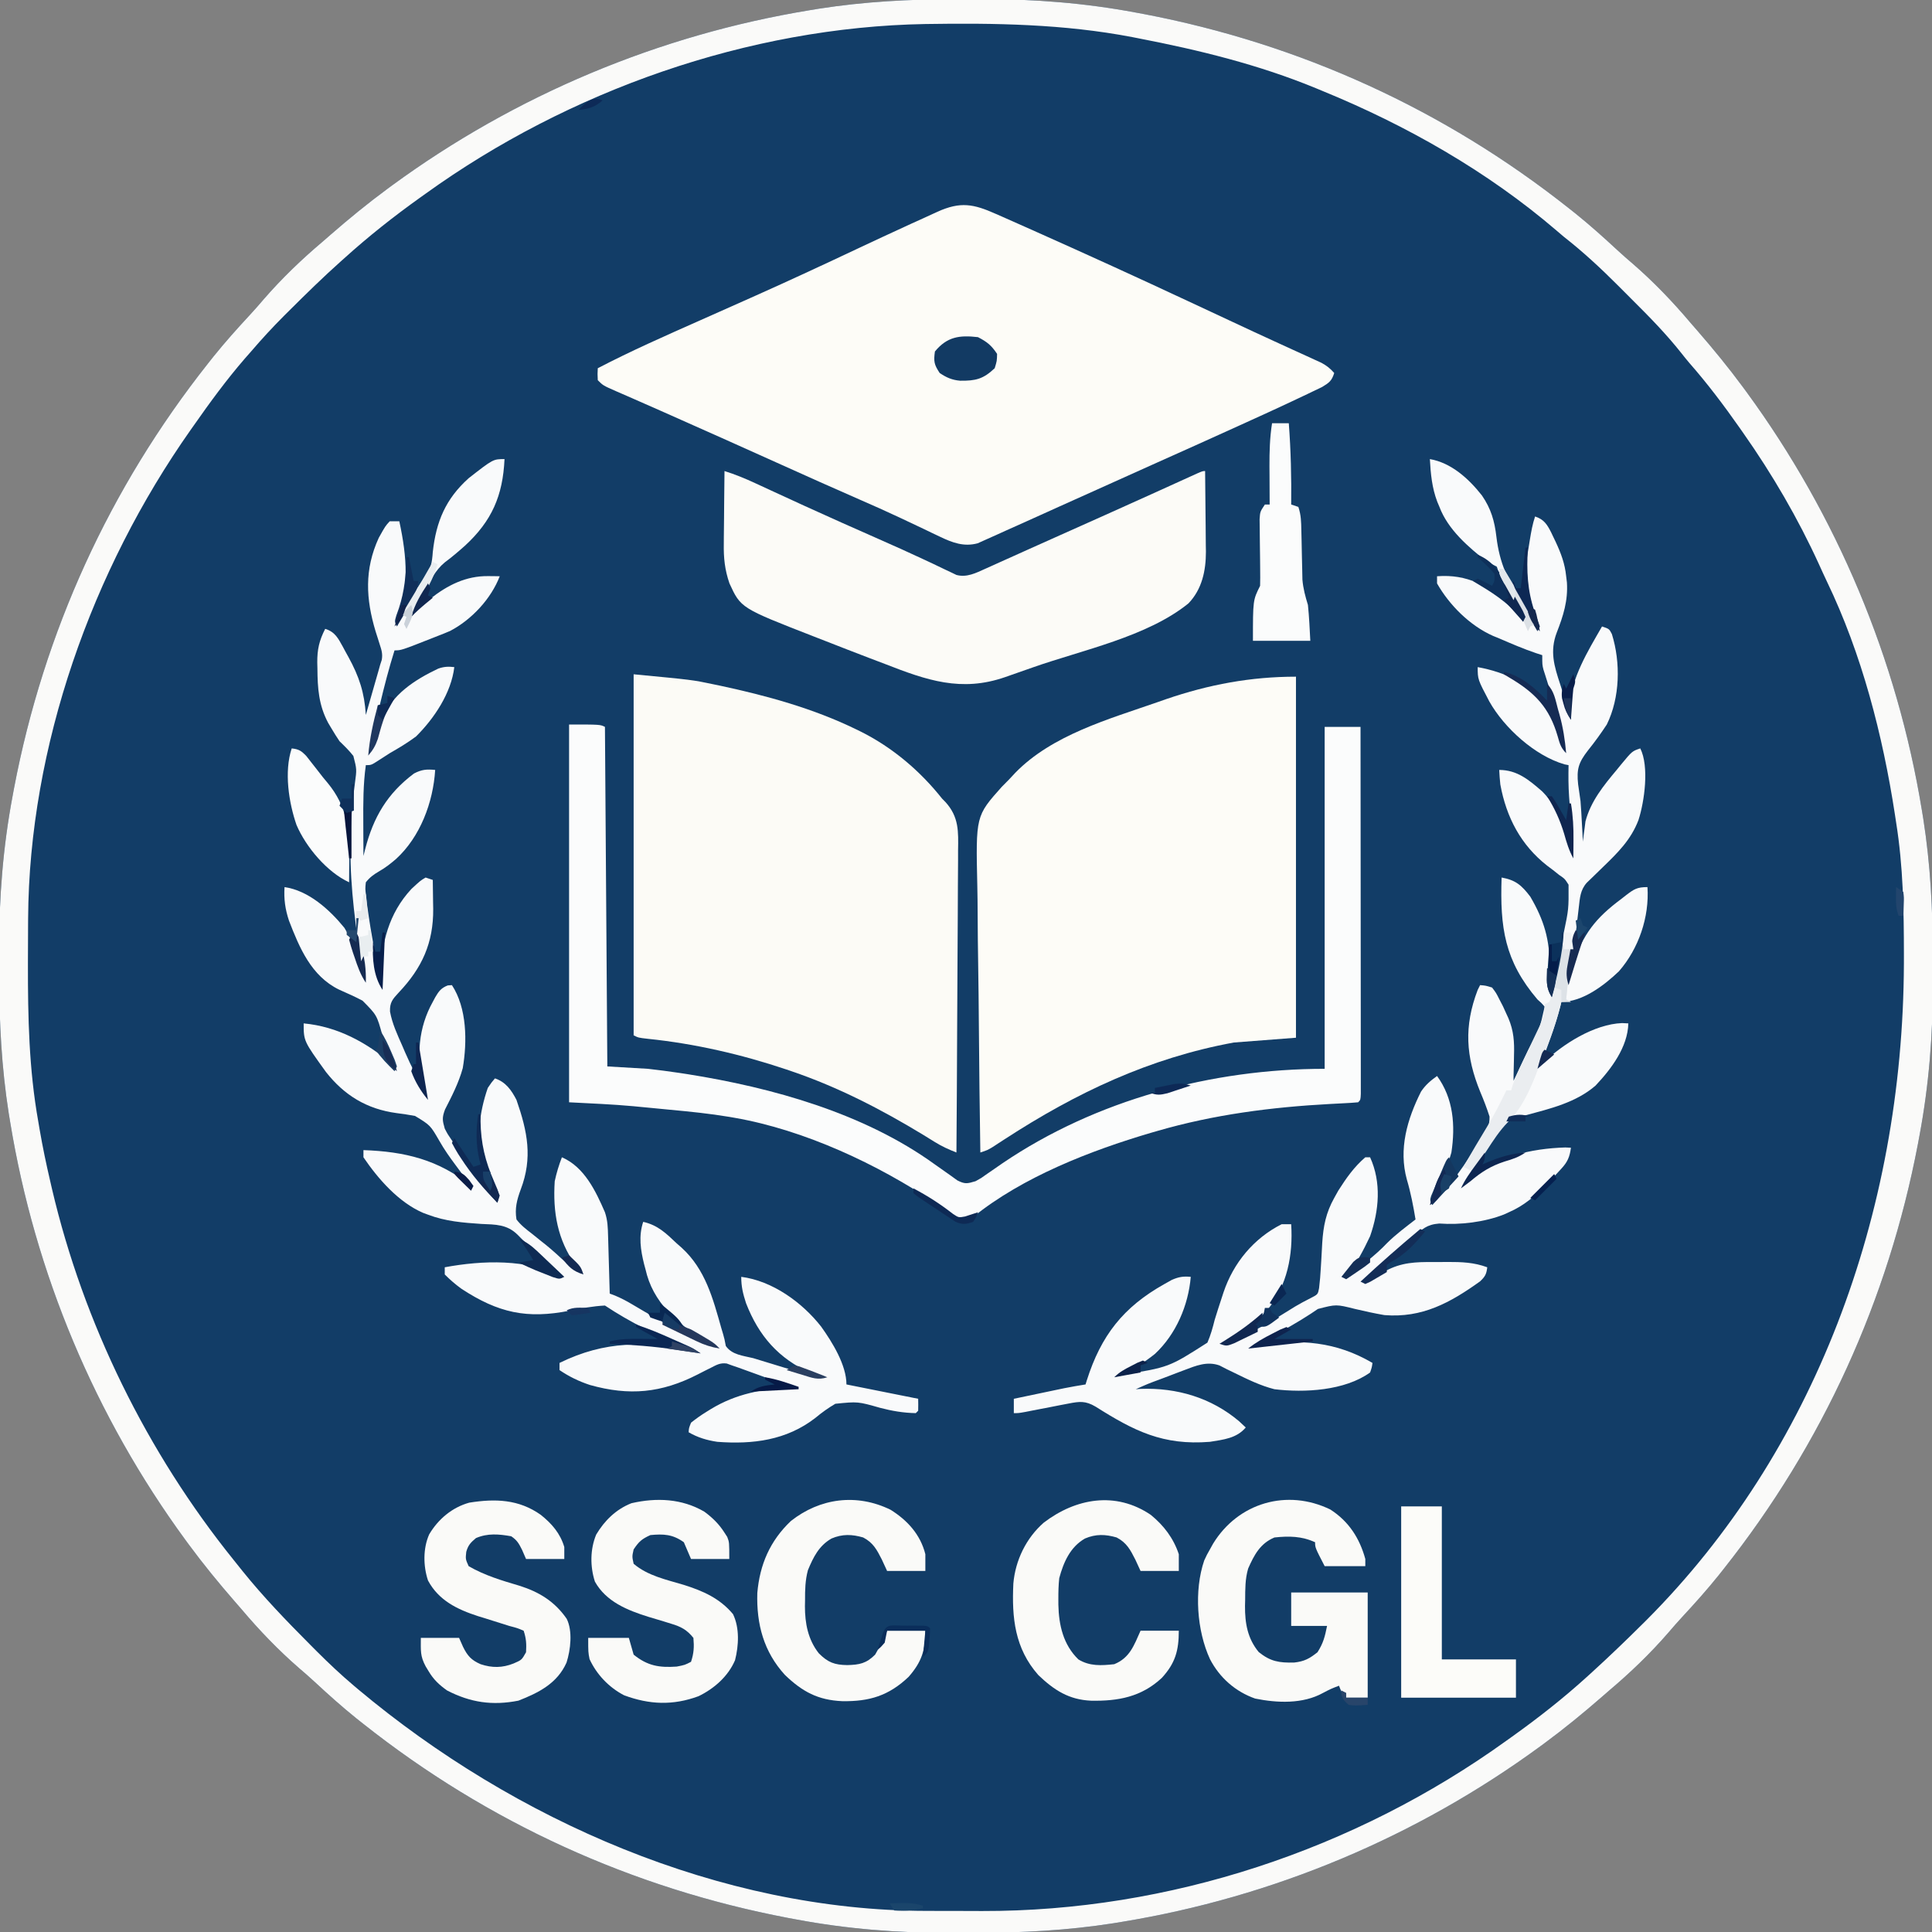 <?xml version="1.0" encoding="UTF-8"?>
<svg version="1.1" xmlns="http://www.w3.org/2000/svg" width="808" height="808">
<rect width="100%" height="100%" fill="#808080" stroke="none"/>
<path d="M0 0 C3.707 0.003 7.414 -0.02 11.121 -0.046 C32.629 -0.103 54.016 1.587 75.174 5.566 C76.314 5.777 77.455 5.988 78.63 6.206 C143.823 18.65 204.108 46.1 256.174 87.316 C257.572 88.422 257.572 88.422 258.998 89.55 C265.023 94.398 270.745 99.51 276.408 104.769 C278.607 106.794 280.832 108.757 283.111 110.691 C291.766 118.205 299.786 126.563 307.174 135.316 C308.084 136.364 308.995 137.41 309.908 138.456 C316.634 146.188 323.093 154.064 329.174 162.316 C329.632 162.937 330.09 163.559 330.563 164.2 C368.395 215.885 393.561 275.861 403.924 339.066 C404.222 340.874 404.222 340.874 404.526 342.719 C407.517 361.855 408.523 380.78 408.489 400.142 C408.486 403.849 408.51 407.556 408.535 411.263 C408.592 432.771 406.903 454.158 402.924 475.316 C402.712 476.456 402.501 477.597 402.283 478.772 C389.839 543.965 362.39 604.25 321.174 656.316 C320.436 657.248 319.699 658.18 318.939 659.14 C314.092 665.165 308.979 670.887 303.72 676.55 C301.695 678.749 299.733 680.974 297.799 683.253 C290.284 691.908 281.926 699.929 273.174 707.316 C272.126 708.226 271.079 709.137 270.033 710.05 C262.301 716.776 254.425 723.235 246.174 729.316 C245.552 729.774 244.93 730.233 244.289 730.705 C192.604 768.537 132.628 793.703 69.424 804.066 C67.615 804.364 67.615 804.364 65.77 804.668 C46.634 807.659 27.709 808.666 8.347 808.631 C4.64 808.628 0.933 808.652 -2.774 808.677 C-24.282 808.734 -45.669 807.045 -66.826 803.066 C-67.967 802.854 -69.108 802.643 -70.283 802.426 C-135.475 789.981 -195.761 762.532 -247.826 721.316 C-248.758 720.578 -249.69 719.841 -250.651 719.081 C-256.676 714.234 -262.398 709.121 -268.061 703.863 C-270.26 701.837 -272.485 699.875 -274.764 697.941 C-283.419 690.426 -291.439 682.068 -298.826 673.316 C-299.737 672.268 -300.648 671.221 -301.561 670.175 C-308.287 662.444 -314.746 654.567 -320.826 646.316 C-321.285 645.694 -321.743 645.072 -322.216 644.431 C-360.048 592.746 -385.214 532.77 -395.576 469.566 C-395.875 467.757 -395.875 467.757 -396.179 465.912 C-399.169 446.776 -400.176 427.851 -400.142 408.489 C-400.139 404.782 -400.162 401.076 -400.188 397.368 C-400.245 375.86 -398.556 354.473 -394.576 333.316 C-394.365 332.175 -394.154 331.035 -393.936 329.859 C-381.492 264.667 -354.042 204.382 -312.826 152.316 C-312.089 151.384 -311.352 150.452 -310.592 149.491 C-305.744 143.466 -300.632 137.744 -295.373 132.081 C-293.348 129.882 -291.385 127.657 -289.451 125.378 C-281.937 116.723 -273.579 108.703 -264.826 101.316 C-263.778 100.405 -262.732 99.494 -261.686 98.581 C-253.954 91.856 -246.078 85.396 -237.826 79.316 C-237.205 78.857 -236.583 78.399 -235.942 77.927 C-184.257 40.094 -124.281 14.928 -61.076 4.566 C-59.871 4.367 -58.665 4.168 -57.423 3.963 C-38.287 0.973 -19.362 -0.034 0 0 Z " fill="#123D67" transform="translate(399.826,-0.316)"/>
<path d="M0 0 C3.707 0.003 7.414 -0.02 11.121 -0.046 C32.629 -0.103 54.016 1.587 75.174 5.566 C76.314 5.777 77.455 5.988 78.63 6.206 C143.823 18.65 204.108 46.1 256.174 87.316 C257.572 88.422 257.572 88.422 258.998 89.55 C265.023 94.398 270.745 99.51 276.408 104.769 C278.607 106.794 280.832 108.757 283.111 110.691 C291.766 118.205 299.786 126.563 307.174 135.316 C308.084 136.364 308.995 137.41 309.908 138.456 C316.634 146.188 323.093 154.064 329.174 162.316 C329.632 162.937 330.09 163.559 330.563 164.2 C368.395 215.885 393.561 275.861 403.924 339.066 C404.222 340.874 404.222 340.874 404.526 342.719 C407.517 361.855 408.523 380.78 408.489 400.142 C408.486 403.849 408.51 407.556 408.535 411.263 C408.592 432.771 406.903 454.158 402.924 475.316 C402.712 476.456 402.501 477.597 402.283 478.772 C389.839 543.965 362.39 604.25 321.174 656.316 C320.436 657.248 319.699 658.18 318.939 659.14 C314.092 665.165 308.979 670.887 303.72 676.55 C301.695 678.749 299.733 680.974 297.799 683.253 C290.284 691.908 281.926 699.929 273.174 707.316 C272.126 708.226 271.079 709.137 270.033 710.05 C262.301 716.776 254.425 723.235 246.174 729.316 C245.552 729.774 244.93 730.233 244.289 730.705 C192.604 768.537 132.628 793.703 69.424 804.066 C67.615 804.364 67.615 804.364 65.77 804.668 C46.634 807.659 27.709 808.666 8.347 808.631 C4.64 808.628 0.933 808.652 -2.774 808.677 C-24.282 808.734 -45.669 807.045 -66.826 803.066 C-67.967 802.854 -69.108 802.643 -70.283 802.426 C-135.475 789.981 -195.761 762.532 -247.826 721.316 C-248.758 720.578 -249.69 719.841 -250.651 719.081 C-256.676 714.234 -262.398 709.121 -268.061 703.863 C-270.26 701.837 -272.485 699.875 -274.764 697.941 C-283.419 690.426 -291.439 682.068 -298.826 673.316 C-299.737 672.268 -300.648 671.221 -301.561 670.175 C-308.287 662.444 -314.746 654.567 -320.826 646.316 C-321.285 645.694 -321.743 645.072 -322.216 644.431 C-360.048 592.746 -385.214 532.77 -395.576 469.566 C-395.875 467.757 -395.875 467.757 -396.179 465.912 C-399.169 446.776 -400.176 427.851 -400.142 408.489 C-400.139 404.782 -400.162 401.076 -400.188 397.368 C-400.245 375.86 -398.556 354.473 -394.576 333.316 C-394.365 332.175 -394.154 331.035 -393.936 329.859 C-381.492 264.667 -354.042 204.382 -312.826 152.316 C-312.089 151.384 -311.352 150.452 -310.592 149.491 C-305.744 143.466 -300.632 137.744 -295.373 132.081 C-293.348 129.882 -291.385 127.657 -289.451 125.378 C-281.937 116.723 -273.579 108.703 -264.826 101.316 C-263.778 100.405 -262.732 99.494 -261.686 98.581 C-253.954 91.856 -246.078 85.396 -237.826 79.316 C-237.205 78.857 -236.583 78.399 -235.942 77.927 C-184.257 40.094 -124.281 14.928 -61.076 4.566 C-59.871 4.367 -58.665 4.168 -57.423 3.963 C-38.287 0.973 -19.362 -0.034 0 0 Z M-12.802 10.363 C-86.755 11.661 -162.021 38.25 -221.826 81.316 C-222.58 81.853 -223.334 82.39 -224.111 82.944 C-235.196 90.864 -245.721 99.181 -255.826 108.316 C-256.353 108.786 -256.88 109.257 -257.423 109.741 C-264.744 116.284 -271.745 123.138 -278.701 130.066 C-279.498 130.858 -280.295 131.65 -281.116 132.467 C-285.892 137.255 -290.431 142.177 -294.826 147.316 C-295.695 148.303 -296.564 149.291 -297.459 150.308 C-305.174 159.232 -312.067 168.654 -318.826 178.316 C-319.258 178.926 -319.689 179.536 -320.134 180.164 C-361.351 238.696 -387.631 312.442 -388.065 384.413 C-388.07 385.073 -388.074 385.733 -388.079 386.413 C-388.116 391.401 -388.132 396.39 -388.139 401.378 C-388.14 402.109 -388.142 402.841 -388.143 403.594 C-388.173 425.747 -387.73 447.44 -383.826 469.316 C-383.639 470.419 -383.452 471.522 -383.259 472.659 C-382.004 479.933 -380.503 487.128 -378.826 494.316 C-378.581 495.383 -378.335 496.45 -378.081 497.549 C-364.911 553.751 -338.316 607.811 -302.091 652.747 C-300.896 654.229 -299.711 655.717 -298.526 657.206 C-289.711 668.166 -280.057 678.174 -270.139 688.128 C-269.248 689.024 -268.357 689.92 -267.439 690.843 C-262.396 695.873 -257.273 700.725 -251.826 705.316 C-251.223 705.826 -250.619 706.337 -249.997 706.863 C-184.717 761.539 -98.517 799.401 -12.424 799.484 C-11.185 799.487 -9.946 799.49 -8.67 799.494 C-6.062 799.499 -3.454 799.501 -0.847 799.501 C3.07 799.503 6.986 799.521 10.902 799.54 C89.008 799.717 166.786 773.962 230.174 728.316 C230.927 727.778 231.681 727.241 232.458 726.687 C243.54 718.77 254.1 710.482 264.174 701.316 C264.787 700.759 265.399 700.203 266.031 699.629 C273.235 693.059 280.262 686.316 287.174 679.441 C288.072 678.55 288.072 678.55 288.988 677.64 C358.559 607.816 396.03 508.656 396.424 403.253 C396.424 401.952 396.425 400.651 396.426 399.311 C396.41 380.779 396.115 362.646 393.174 344.316 C392.916 342.617 392.916 342.617 392.654 340.884 C387.554 307.723 378.829 273.831 364.21 243.488 C363.09 241.141 362.017 238.776 360.947 236.406 C352.126 217.09 341.391 198.682 329.174 181.316 C328.675 180.602 328.176 179.889 327.663 179.154 C321.072 169.754 314.248 160.724 306.678 152.091 C305.553 150.763 304.46 149.408 303.384 148.04 C297.07 140.057 290.067 132.903 282.854 125.736 C280.802 123.694 278.761 121.642 276.72 119.589 C269.508 112.37 262.212 105.614 254.174 99.316 C253.145 98.453 252.122 97.585 251.107 96.706 C222.247 71.956 188.252 52.658 153.174 38.316 C152.291 37.949 151.408 37.582 150.498 37.204 C126.597 27.344 101.507 21.211 76.174 16.316 C74.926 16.071 74.926 16.071 73.654 15.821 C45.123 10.347 16.129 9.907 -12.802 10.363 Z " fill="#FAFAF9" transform="translate(399.826,-0.316)"/>
<path d="M0 0 C0.872 0.381 1.744 0.762 2.642 1.155 C5.955 2.611 9.259 4.086 12.562 5.562 C14.042 6.222 15.521 6.882 17.001 7.542 C38.273 17.034 59.464 26.689 80.562 36.562 C83.66 38.009 86.758 39.455 89.856 40.9 C93.003 42.368 96.15 43.837 99.295 45.309 C105.045 47.999 110.799 50.677 116.573 53.316 C119.177 54.506 121.78 55.701 124.382 56.895 C126.209 57.731 128.039 58.56 129.869 59.389 C131.518 60.146 131.518 60.146 133.199 60.918 C134.166 61.358 135.132 61.798 136.128 62.251 C138.403 63.476 139.875 64.629 141.562 66.562 C140.527 69.842 139.46 70.624 136.454 72.433 C135.136 73.079 133.811 73.711 132.48 74.332 C131.768 74.676 131.055 75.02 130.321 75.374 C128.075 76.452 125.82 77.51 123.562 78.562 C122.872 78.887 122.182 79.211 121.471 79.544 C116.622 81.816 111.751 84.038 106.875 86.25 C105.334 86.952 103.792 87.654 102.251 88.356 C90.63 93.644 78.985 98.878 67.328 104.086 C60.67 107.061 54.024 110.061 47.378 113.063 C40.557 116.145 33.73 119.212 26.898 122.271 C22.175 124.387 17.459 126.516 12.748 128.657 C9.981 129.911 7.208 131.15 4.433 132.385 C3.161 132.954 1.89 133.53 0.623 134.112 C-1.11 134.907 -2.854 135.679 -4.598 136.449 C-5.563 136.885 -6.529 137.32 -7.524 137.768 C-13.314 139.346 -18.128 137.524 -23.367 135.008 C-24.478 134.482 -25.589 133.955 -26.733 133.413 C-27.915 132.844 -29.096 132.274 -30.312 131.688 C-32.855 130.481 -35.4 129.282 -37.945 128.082 C-38.585 127.78 -39.224 127.477 -39.883 127.166 C-45.606 124.465 -51.384 121.899 -57.188 119.375 C-68.079 114.624 -78.918 109.761 -89.75 104.875 C-105.201 97.908 -120.672 90.99 -136.165 84.119 C-137.515 83.52 -138.865 82.92 -140.215 82.32 C-143.939 80.665 -147.668 79.024 -151.403 77.396 C-152.229 77.034 -153.054 76.672 -153.904 76.299 C-155.504 75.598 -157.105 74.901 -158.708 74.207 C-164.212 71.788 -164.212 71.788 -166.438 69.562 C-166.562 66.938 -166.562 66.938 -166.438 64.562 C-152.439 57.265 -138.012 50.923 -123.591 44.519 C-116.6 41.414 -109.611 38.304 -102.625 35.188 C-101.822 34.829 -101.02 34.471 -100.193 34.102 C-85.677 27.62 -71.275 20.913 -56.897 14.131 C-50.676 11.198 -44.437 8.308 -38.188 5.438 C-37.266 5.012 -36.344 4.587 -35.395 4.149 C-33.645 3.347 -31.892 2.553 -30.135 1.769 C-28.198 0.903 -26.271 0.015 -24.35 -0.886 C-14.763 -5.209 -9.299 -4.145 0 0 Z " fill="#FDFCF7" transform="translate(416.438,89.438)"/>
<path d="M0 0 C24.59 2.342 24.59 2.342 33.062 4.125 C34.084 4.336 35.105 4.547 36.157 4.764 C55.649 8.944 75.033 14.241 93 23 C93.635 23.309 94.271 23.617 94.925 23.936 C108.198 30.556 119.798 40.381 129 52 C129.485 52.493 129.969 52.986 130.469 53.494 C136.065 59.745 135.818 65.667 135.681 73.76 C135.679 75.14 135.68 76.521 135.684 77.901 C135.686 81.628 135.65 85.354 135.608 89.081 C135.571 92.984 135.567 96.886 135.56 100.788 C135.542 108.169 135.492 115.549 135.432 122.93 C135.365 131.336 135.332 139.742 135.302 148.149 C135.239 165.433 135.134 182.716 135 200 C131.784 198.741 128.875 197.433 125.945 195.602 C125.178 195.128 124.41 194.655 123.619 194.167 C122.385 193.404 122.385 193.404 121.125 192.625 C103.47 181.914 85.569 172.674 66 166 C65.272 165.752 64.544 165.503 63.794 165.248 C45.076 158.963 25.592 154.471 5.934 152.449 C2 152 2 152 0 151 C0 101.17 0 51.34 0 0 Z " fill="#FCFBF6" transform="translate(265,282)"/>
<path d="M0 0 C0 49.83 0 99.66 0 151 C-12.87 151.99 -12.87 151.99 -26 153 C-61.307 159.504 -91.892 173.985 -121.83 193.442 C-122.72 194.019 -123.61 194.597 -124.527 195.191 C-125.319 195.709 -126.11 196.227 -126.926 196.76 C-129 198 -129 198 -132 199 C-132.281 181.171 -132.492 163.342 -132.622 145.511 C-132.683 137.23 -132.767 128.95 -132.905 120.67 C-133.026 113.445 -133.102 106.221 -133.129 98.995 C-133.145 95.175 -133.181 91.358 -133.269 87.54 C-133.919 58.261 -133.919 58.261 -123.042 46.074 C-122.035 45.042 -121.022 44.017 -120 43 C-119.149 42.087 -118.298 41.173 -117.421 40.232 C-101.994 24.357 -78.281 17.76 -58 10.688 C-56.796 10.267 -55.591 9.846 -54.351 9.412 C-36.507 3.295 -18.883 0 0 0 Z " fill="#FDFCF7" transform="translate(542,283)"/>
<path d="M0 0 C8.962 1.559 16.242 8.186 21.762 15.199 C25.592 20.77 27.056 25.894 27.833 32.552 C29.128 43.397 32.628 51.036 38.698 60.052 C40.88 63.317 42.933 66.662 45 70 C44.459 68.532 44.459 68.532 43.906 67.035 C43.437 65.711 42.968 64.387 42.5 63.062 C42.262 62.422 42.023 61.782 41.777 61.123 C38.843 52.698 39.973 44.762 41.438 36.125 C41.64 34.864 41.64 34.864 41.846 33.578 C42.389 30.263 42.935 27.195 44 24 C47.718 25.237 49.006 27.271 50.74 30.696 C51.032 31.312 51.324 31.928 51.625 32.562 C51.931 33.197 52.236 33.831 52.551 34.484 C54.807 39.302 56.474 43.71 57 49 C57.104 49.852 57.209 50.704 57.316 51.582 C57.809 59.251 55.8 65.542 53.047 72.594 C50.096 80.421 51.975 86.505 54.5 94.188 C57.246 102.685 57.246 102.685 58 106 C58.052 105.247 58.103 104.494 58.156 103.719 C59.517 90.979 65.708 80.919 72 70 C75 71 75 71 76.125 73.188 C79.83 85.097 79.537 99.747 74 111 C71.53 114.767 68.883 118.4 66.065 121.914 C62.194 126.917 61.321 129.677 62 136 C62.316 138.336 62.649 140.669 63 143 C63.245 145.976 63.407 148.955 63.562 151.938 C63.606 152.717 63.649 153.496 63.693 154.299 C63.798 156.199 63.9 158.1 64 160 C64.13 158.857 64.13 158.857 64.262 157.691 C64.472 156.143 64.472 156.143 64.688 154.562 C64.815 153.553 64.943 152.544 65.074 151.504 C67.293 143.106 72.633 136.556 78.125 130 C78.745 129.238 79.365 128.476 80.004 127.691 C84.615 122.128 84.615 122.128 88 121 C91.788 128.576 89.744 143.202 87.25 150.938 C84.095 159.238 78.585 164.624 72.312 170.688 C70.762 172.187 69.217 173.69 67.676 175.199 C66.994 175.858 66.313 176.516 65.611 177.194 C62.882 180.254 62.736 183.578 62.281 187.516 C62.154 188.602 62.026 189.689 61.895 190.809 C61.699 192.512 61.699 192.512 61.5 194.25 C59.902 207.995 59.902 207.995 59 214 C59.437 212.623 59.437 212.623 59.883 211.219 C64.086 198.635 69.338 191.925 80 184 C80.679 183.468 81.359 182.935 82.059 182.387 C85.396 179.839 86.669 179 91 179 C91.847 191.497 87.334 204.73 79.07 214.215 C72.815 220.184 63.856 227 55 227 C54.853 227.608 54.706 228.217 54.555 228.844 C52.344 237.483 49.218 245.699 46 254 C46.464 253.515 46.928 253.031 47.406 252.531 C55.501 244.678 68.76 236.305 80.375 235.875 C81.241 235.916 82.108 235.958 83 236 C82.775 245.892 75.854 255.073 69.266 262.039 C61.088 269.117 50.282 271.687 40.051 274.409 C39.374 274.604 38.697 274.799 38 275 C37.013 275.241 36.027 275.483 35.01 275.731 C31.252 277.315 30.143 278.969 27.949 282.375 C27.251 283.442 26.553 284.51 25.834 285.609 C25.118 286.739 24.403 287.87 23.688 289 C22.954 290.131 22.219 291.261 21.482 292.391 C18.042 297.579 18.042 297.579 15 303 C15.461 302.541 15.923 302.082 16.398 301.609 C26.86 291.768 42.452 288.32 56.609 287.891 C57.398 287.927 58.187 287.963 59 288 C58.471 291.852 57.605 293.927 54.973 296.777 C54.35 297.453 53.728 298.129 53.086 298.825 C52.419 299.522 51.751 300.219 51.062 300.938 C50.382 301.653 49.701 302.369 49 303.106 C44.147 308.086 39.445 312.217 33 315 C32.325 315.308 31.649 315.616 30.953 315.934 C22.831 319.124 12.622 320.348 3.941 319.703 C-1.284 320.097 -3.324 322.044 -7 325.562 C-7.604 326.111 -8.208 326.659 -8.83 327.225 C-10.025 328.312 -11.213 329.406 -12.394 330.508 C-14.424 332.394 -16.52 334.198 -18.625 336 C-21.194 338.232 -23.609 340.578 -26 343 C-25.108 342.578 -24.216 342.157 -23.297 341.723 C-22.126 341.175 -20.956 340.627 -19.75 340.062 C-18.01 339.245 -18.01 339.245 -16.234 338.41 C-9.576 335.507 -3.376 335.816 3.812 335.812 C4.976 335.8 6.139 335.788 7.338 335.775 C13.279 335.765 18.405 335.933 24 338 C23.664 340.861 23.118 341.889 20.988 343.895 C8.465 352.871 -3.229 359.27 -19 358 C-23.141 357.29 -27.236 356.386 -31.325 355.423 C-39.191 353.45 -39.191 353.45 -46.832 355.434 C-47.816 356.095 -48.799 356.756 -49.812 357.438 C-55.165 360.934 -60.646 364.038 -66.312 367 C-67.072 367.398 -67.832 367.795 -68.615 368.205 C-70.408 369.14 -72.204 370.071 -74 371 C-73.105 370.856 -72.211 370.711 -71.289 370.562 C-54.176 367.935 -39.204 369.082 -24 378 C-24.266 379.871 -24.266 379.871 -25 382 C-35.576 389.624 -52.434 390.537 -65 389 C-70.871 387.502 -76.056 384.952 -81.477 382.297 C-82.619 381.745 -83.761 381.193 -84.938 380.625 C-85.957 380.102 -86.977 379.578 -88.027 379.039 C-93.219 377.224 -97.79 379.14 -102.766 381.031 C-103.82 381.43 -104.875 381.828 -105.961 382.238 C-107.589 382.863 -107.589 382.863 -109.25 383.5 C-110.901 384.125 -110.901 384.125 -112.586 384.762 C-117.868 386.707 -117.868 386.707 -123 389 C-122.319 388.954 -121.639 388.907 -120.938 388.859 C-105.84 388.297 -91.449 392.547 -79.812 402.375 C-78.884 403.241 -77.956 404.108 -77 405 C-80.829 409.556 -86.37 410.079 -92 411 C-111.64 412.569 -123.665 406.486 -139.846 396.259 C-144.045 393.804 -146.47 394.089 -151.129 394.996 C-152.928 395.339 -152.928 395.339 -154.764 395.689 C-156.017 395.936 -157.271 396.183 -158.562 396.438 C-161.043 396.917 -163.523 397.395 -166.004 397.871 C-167.105 398.087 -168.207 398.303 -169.342 398.525 C-172 399 -172 399 -174 399 C-174 397.02 -174 395.04 -174 393 C-170.125 392.186 -166.25 391.374 -162.375 390.562 C-160.733 390.217 -160.733 390.217 -159.059 389.865 C-157.995 389.643 -156.932 389.421 -155.836 389.191 C-154.862 388.987 -153.888 388.783 -152.884 388.573 C-149.931 387.986 -146.972 387.48 -144 387 C-143.748 386.174 -143.748 386.174 -143.491 385.332 C-137.519 366.522 -128.207 354.628 -111 345 C-109.982 344.429 -108.963 343.858 -107.914 343.27 C-104.976 341.989 -103.158 341.721 -100 342 C-101.01 353.912 -106.141 365.968 -114.938 374.188 C-119.303 377.721 -123.942 380.569 -129 383 C-109.176 379.849 -109.176 379.849 -93.035 369.512 C-91.676 366.371 -90.825 363.322 -90 360 C-89.067 356.922 -88.069 353.867 -87.062 350.812 C-86.807 350.03 -86.551 349.248 -86.287 348.442 C-82.191 336.243 -73.705 325.881 -62 320 C-60.68 320 -59.36 320 -58 320 C-57.188 332.792 -59.621 345.634 -67.859 355.703 C-73.296 361.537 -79.099 366.017 -86 370 C-75.252 366.243 -65.872 360.351 -56.255 354.355 C-54.193 353.116 -52.101 352.03 -49.957 350.941 C-46.838 349.351 -46.838 349.351 -46.34 346.745 C-45.984 343.873 -45.758 341.031 -45.605 338.141 C-45.537 337.024 -45.468 335.908 -45.396 334.758 C-45.258 332.436 -45.13 330.113 -45.014 327.789 C-44.555 320.726 -43.461 315.195 -40 309 C-39.435 307.986 -38.871 306.971 -38.289 305.926 C-34.948 300.68 -31.731 296.07 -27 292 C-26.34 292 -25.68 292 -25 292 C-20.197 302.566 -21.255 314.3 -25 325 C-27.819 330.999 -30.887 336.783 -35 342 C-28.896 337.58 -22.993 333.262 -17.801 327.773 C-14.158 324.186 -10.038 321.128 -6 318 C-6.931 312.338 -7.997 306.82 -9.625 301.312 C-13.147 288.556 -9.502 276.106 -3.695 264.523 C-1.802 261.705 0.26 259.978 3 258 C9.862 267.378 10.721 278.701 9 290 C7.055 296.937 4.105 303.512 1 310 C9.412 303.717 14.941 294.331 20.625 285.625 C21.075 284.96 21.525 284.294 21.989 283.608 C23.964 280.506 25.01 278.725 24.957 274.984 C23.825 271.454 22.512 268.034 21.062 264.625 C15.019 249.813 14.19 237.213 20 222 C20.33 221.34 20.66 220.68 21 220 C23.305 220.184 23.305 220.184 26 221 C27.695 223.223 27.695 223.223 29.125 226.062 C29.84 227.441 29.84 227.441 30.57 228.848 C31.278 230.408 31.278 230.408 32 232 C32.277 232.603 32.554 233.205 32.84 233.826 C35.069 239.1 35.37 243.696 35.188 249.375 C35.174 250.181 35.16 250.986 35.146 251.816 C35.11 253.878 35.056 255.939 35 258 C35 258.66 35 259.32 35 260 C36.606 256.647 38.21 253.292 39.812 249.938 C40.264 248.995 40.716 248.052 41.182 247.08 C45.918 238.384 45.918 238.384 48 229 C46.658 227.454 46.658 227.454 45 226 C31.201 209.795 29.304 195.892 30 175 C35.893 176.058 38.392 178.246 42 183 C47.767 192.864 50.18 200.997 50.062 212.375 C50.058 213.206 50.053 214.038 50.049 214.895 C50.037 216.93 50.019 218.965 50 221 C52.911 215.905 53.588 210.063 54.714 204.375 C55.121 202.334 55.542 200.297 55.965 198.26 C58.062 188.2 58.062 188.2 58 178 C56.422 175.516 56.422 175.516 54 173.875 C53.179 173.22 52.358 172.565 51.512 171.891 C50.683 171.267 49.854 170.643 49 170 C38.066 161.41 31.99 149.845 29.469 136.105 C29.239 134.077 29.105 132.038 29 130 C36.532 130 41.482 134.205 47 139 C53.63 145.813 57.316 153.688 59 163 C59.119 155.658 58.849 148.452 58.223 141.137 C57.911 136.753 57.911 132.392 58 128 C57.157 127.836 57.157 127.836 56.297 127.668 C43.886 124.059 31.084 112.417 24.875 101.383 C20 92.138 20 92.138 20 87 C31.839 89.169 41.413 93.946 49.273 103.246 C52.685 108.687 54.314 114.846 56 121 C54.328 111.321 51.962 102.063 48.982 92.704 C48.726 91.89 48.47 91.077 48.207 90.238 C47.859 89.156 47.859 89.156 47.503 88.052 C47 86 47 86 47 82 C46.129 81.718 45.257 81.435 44.359 81.145 C39.123 79.361 34.074 77.197 29 75 C28.126 74.642 27.252 74.283 26.352 73.914 C16.763 69.649 8.197 61.147 3 52 C3 51.01 3 50.02 3 49 C15.731 48.025 24.34 53.032 34 61 C35.688 62.646 37.36 64.307 39 66 C38.702 65.47 38.405 64.941 38.098 64.395 C36.75 61.994 35.406 59.591 34.062 57.188 C33.594 56.354 33.125 55.521 32.643 54.662 C32.195 53.86 31.747 53.057 31.285 52.23 C30.871 51.492 30.458 50.754 30.031 49.993 C29 48 29 48 28 45 C26.691 44.287 25.353 43.625 24 43 C16.107 36.83 7.606 29.538 4 20 C3.701 19.287 3.402 18.574 3.094 17.84 C0.874 12.012 0.336 6.194 0 0 Z " fill="#F9FAFB" transform="translate(598,192)"/>
<path d="M0 0 C-0.692 15.335 -5.344 25.894 -16.5 36.188 C-19.275 38.655 -22.018 41.013 -25.008 43.219 C-28.955 46.492 -31.033 50.83 -33.375 55.312 C-33.825 56.148 -34.275 56.984 -34.738 57.846 C-35.837 59.891 -36.924 61.942 -38 64 C-37.252 63.402 -36.505 62.804 -35.734 62.188 C-34.832 61.466 -33.93 60.744 -33 60 C-32.366 59.484 -31.732 58.969 -31.078 58.438 C-23.801 52.715 -16.13 48.814 -6.75 48.938 C-5.858 48.947 -4.966 48.956 -4.047 48.965 C-3.371 48.976 -2.696 48.988 -2 49 C-5.633 58.446 -13.734 67.153 -22.75 71.875 C-24.482 72.625 -26.236 73.328 -28 74 C-28.646 74.255 -29.293 74.51 -29.959 74.773 C-43.212 80 -43.212 80 -46 80 C-48.351 87.494 -50.305 95.048 -52.125 102.688 C-52.389 103.776 -52.654 104.865 -52.926 105.986 C-54.201 111.313 -55.362 116.559 -56 122 C-55.746 121.287 -55.492 120.574 -55.23 119.84 C-54.169 116.887 -53.089 113.942 -52 111 C-51.75 110.314 -51.5 109.628 -51.242 108.922 C-47.133 98.437 -37.604 92.336 -27.762 87.645 C-25.444 86.796 -23.439 86.695 -21 87 C-22.275 97.778 -29.383 108.45 -37 116 C-40.516 118.627 -44.194 120.824 -48 123 C-49.524 123.973 -51.046 124.952 -52.562 125.938 C-55.752 128 -55.752 128 -58 128 C-59.12 136.035 -59.114 143.959 -59.062 152.062 C-59.057 153.419 -59.053 154.775 -59.049 156.131 C-59.037 159.421 -59.021 162.71 -59 166 C-58.755 165.028 -58.51 164.056 -58.257 163.055 C-54.837 149.759 -48.995 139.825 -37.875 131.5 C-34.64 129.812 -32.599 129.657 -29 130 C-29.83 143.552 -35.265 158.026 -45.375 167.25 C-47.646 169.201 -49.792 170.881 -52.391 172.371 C-54.759 173.767 -56.285 174.846 -58 177 C-58.287 179.713 -58.287 179.713 -57.871 182.75 C-57.749 183.908 -57.627 185.066 -57.502 186.259 C-56.646 192.641 -55.582 198.976 -54.438 205.312 C-54.201 206.65 -53.964 207.988 -53.729 209.326 C-53.158 212.552 -52.582 215.776 -52 219 C-51.961 217.459 -51.961 217.459 -51.922 215.887 C-51.433 202.369 -48.45 190.015 -38.941 179.785 C-35.143 176.266 -35.143 176.266 -33 175 C-32.01 175.33 -31.02 175.66 -30 176 C-29.941 179.146 -29.906 182.291 -29.875 185.438 C-29.858 186.316 -29.841 187.194 -29.824 188.1 C-29.719 202.331 -34.455 212.782 -44.266 223.125 C-46.797 225.862 -48.028 227.226 -47.891 231.039 C-46.982 236.1 -44.815 240.698 -42.75 245.375 C-42.367 246.27 -41.984 247.164 -41.59 248.086 C-39.052 253.926 -36.198 259.495 -33 265 C-33.321 263.86 -33.642 262.721 -33.973 261.547 C-36.917 249.686 -35.996 237.703 -30 227 C-29.643 226.331 -29.286 225.662 -28.918 224.973 C-27.465 222.512 -26.446 221.174 -23.75 220.125 C-23.172 220.084 -22.595 220.042 -22 220 C-15.686 229.583 -15.578 243.682 -17.465 254.719 C-19.14 260.824 -22.016 266.4 -24.891 272.02 C-26.159 275.428 -25.985 276.568 -25 280 C-23.746 282.407 -23.746 282.407 -22.121 284.766 C-21.529 285.656 -20.936 286.547 -20.326 287.465 C-19.703 288.384 -19.08 289.303 -18.438 290.25 C-17.543 291.605 -17.543 291.605 -16.631 292.988 C-12.527 299.103 -8.03 304.624 -3 310 C-4.452 304.908 -5.944 300.056 -8.188 295.25 C-12.292 285.162 -10.484 273.066 -7 263 C-5.395 260.633 -5.395 260.633 -4 259 C0.515 260.505 2.902 263.931 5 268 C9.622 281.264 11.825 292.202 6.779 305.457 C5.17 309.823 4.242 313.376 5 318 C6.827 320.398 9.05 322.117 11.438 323.938 C12.726 324.974 14.014 326.012 15.301 327.051 C15.933 327.55 16.566 328.05 17.217 328.565 C20.317 331.06 23.209 333.78 26.133 336.477 C28.003 338.003 29.804 339.014 32 340 C31.278 339.092 30.556 338.185 29.812 337.25 C22.12 326.511 20.16 314.921 21 302 C21.739 298.549 22.727 295.29 24 292 C33.379 296.043 38.146 306.119 42 315 C43.164 318.492 43.211 321.391 43.316 325.074 C43.337 325.758 43.358 326.442 43.379 327.146 C43.445 329.327 43.504 331.507 43.562 333.688 C43.606 335.167 43.649 336.647 43.693 338.127 C43.8 341.751 43.902 345.376 44 349 C44.733 349.278 45.466 349.555 46.222 349.841 C48.791 350.913 51.063 352.114 53.449 353.539 C54.71 354.281 54.71 354.281 55.995 355.038 C56.884 355.562 57.772 356.085 58.688 356.625 C68.182 362.152 77.861 366.791 88 371 C87.394 370.671 86.788 370.343 86.164 370.004 C74.572 363.423 63.429 354.511 59.59 341.289 C59.298 340.156 59.298 340.156 59 339 C58.795 338.245 58.59 337.489 58.379 336.711 C56.896 330.757 56.02 324.941 58 319 C64.113 320.375 67.594 323.817 72 328 C73.029 328.899 73.029 328.899 74.078 329.816 C84.002 338.888 87.162 351.024 90.703 363.559 C90.936 364.337 91.168 365.115 91.408 365.917 C92 368 92 368 92.547 370.91 C95.151 374.656 99.747 374.954 104 376 C105.717 376.512 107.431 377.036 109.141 377.57 C109.984 377.827 110.827 378.083 111.695 378.348 C113.415 378.871 115.134 379.397 116.852 379.926 C121.221 381.25 125.461 382.392 130 383 C129.417 382.767 128.835 382.533 128.234 382.293 C114.602 376.227 106.321 366.701 101 353 C99.73 349.047 99 346.168 99 342 C111.988 343.655 124.457 352.641 132.422 362.816 C137.051 369.295 143 378.86 143 387 C143.731 387.146 144.462 387.292 145.216 387.443 C150.825 388.565 156.434 389.687 162.043 390.809 C163.575 391.115 163.575 391.115 165.137 391.427 C167.758 391.952 170.379 392.476 173 393 C173.043 394.666 173.041 396.334 173 398 C172.67 398.33 172.34 398.66 172 399 C166.92 398.913 161.971 398.083 157.07 396.781 C147.758 394.134 147.758 394.134 138.355 395.086 C135.336 396.861 132.691 398.762 130 401 C117.943 410.354 103.88 412.124 89 411 C84.701 410.364 80.779 409.204 77 407 C77.102 405.281 77.102 405.281 78 403 C80.108 401.314 82.092 399.905 84.375 398.5 C85.331 397.906 85.331 397.906 86.305 397.301 C97.139 390.743 107.582 389.106 120 388 C115.918 386.518 111.834 385.04 107.75 383.562 C106.591 383.142 105.432 382.721 104.238 382.287 C103.123 381.884 102.008 381.481 100.859 381.066 C99.32 380.509 99.32 380.509 97.749 379.94 C96.842 379.63 95.935 379.319 95 379 C93.973 378.626 93.973 378.626 92.926 378.245 C90.208 377.899 88.753 378.777 86.332 380.02 C85.438 380.465 84.544 380.91 83.623 381.369 C82.232 382.084 82.232 382.084 80.812 382.812 C65.609 390.592 52.205 391.866 35.703 387.223 C31.077 385.695 27.027 383.73 23 381 C23 380.01 23 379.02 23 378 C42.238 368.586 58.457 369.005 79 373 C77.886 372.527 76.772 372.054 75.625 371.566 C63.961 366.539 52.592 361.061 42 354 C36.969 354.256 32.194 355.152 27.259 356.149 C9.401 359.71 -2.633 357.084 -18 347 C-20.595 345.115 -22.719 343.281 -25 341 C-25 340.01 -25 339.02 -25 338 C-9.401 335.1 9.684 334.335 24 342 C21.294 339.435 18.585 336.873 15.875 334.312 C15.114 333.591 14.354 332.87 13.57 332.127 C12.071 330.712 10.563 329.305 9.047 327.908 C7.828 326.772 6.631 325.612 5.482 324.404 C1.03 320.002 -3.777 320.135 -9.688 319.875 C-17.423 319.352 -24.692 318.792 -32 316 C-32.684 315.747 -33.369 315.495 -34.074 315.234 C-44.307 310.812 -52.86 301.046 -59 292 C-59 291.01 -59 290.02 -59 289 C-41.718 289.601 -27.595 292.972 -14 304 C-14.69 303.068 -15.379 302.136 -16.09 301.176 C-16.539 300.565 -16.989 299.954 -17.452 299.325 C-18.452 297.971 -19.456 296.62 -20.466 295.272 C-22.895 292.003 -25.201 288.763 -27.207 285.215 C-31.034 278.592 -31.034 278.592 -37.438 274.703 C-39.994 274.232 -42.565 273.838 -45.145 273.52 C-57.657 271.833 -67.02 266.057 -74.688 256.312 C-84 243.391 -84 243.391 -84 236 C-69.757 237.338 -57.817 243.928 -47 253 C-47.449 251.845 -47.897 250.69 -48.359 249.5 C-49.421 246.689 -50.325 243.907 -51.078 241 C-53.391 232.545 -53.391 232.545 -59.375 226.504 C-62.568 224.8 -65.883 223.36 -69.186 221.883 C-80.826 216.215 -85.76 204.399 -90.16 192.992 C-91.734 188.203 -92.328 184.027 -92 179 C-81.99 180.44 -73.193 188.383 -67 196 C-63.009 202.245 -61.044 208.937 -59 216 C-59.227 214.623 -59.227 214.623 -59.459 213.219 C-62.183 196.336 -64.534 179.633 -64.438 162.5 C-64.434 161.815 -64.431 161.129 -64.427 160.423 C-64.356 152.009 -63.713 143.827 -62.562 135.5 C-61.779 129.729 -61.779 129.729 -63.215 124.148 C-64.996 121.88 -66.926 119.998 -69 118 C-70.159 116.286 -71.264 114.534 -72.312 112.75 C-72.783 111.961 -73.254 111.172 -73.738 110.359 C-77.71 102.933 -78.198 95.829 -78.25 87.562 C-78.271 86.742 -78.291 85.922 -78.312 85.076 C-78.347 79.607 -77.494 75.876 -75 71 C-70.878 72.249 -69.568 74.968 -67.596 78.521 C-67.213 79.236 -66.831 79.951 -66.438 80.688 C-66.051 81.383 -65.665 82.078 -65.268 82.795 C-60.801 90.944 -58.576 97.663 -58 107 C-57.02 103.584 -56.041 100.167 -55.062 96.75 C-54.785 95.782 -54.507 94.814 -54.221 93.816 C-53.819 92.415 -53.819 92.415 -53.41 90.984 C-53.164 90.126 -52.918 89.267 -52.664 88.382 C-52.335 87.203 -52.335 87.203 -52 86 C-51.671 84.997 -51.671 84.997 -51.336 83.974 C-50.905 81.442 -51.417 79.871 -52.215 77.438 C-52.489 76.564 -52.764 75.691 -53.047 74.791 C-53.341 73.87 -53.635 72.949 -53.938 72 C-58 58.462 -58.66 46.169 -52.605 32.957 C-49.84 27.993 -49.84 27.993 -48 26 C-46.68 26 -45.36 26 -44 26 C-40.679 41.401 -39.93 53.904 -45 69 C-44.408 67.926 -43.817 66.852 -43.207 65.746 C-42.409 64.31 -41.611 62.874 -40.812 61.438 C-40.425 60.733 -40.038 60.029 -39.639 59.303 C-37.694 55.816 -35.716 52.571 -33.262 49.418 C-30.754 45.995 -30.295 43.137 -30 38.875 C-28.604 26.131 -24.625 16.642 -15 8 C-4.762 0 -4.762 0 0 0 Z " fill="#F9FAFB" transform="translate(211,192)"/>
<path d="M0 0 C4.484 1.406 8.723 3.152 12.977 5.133 C13.647 5.442 14.318 5.75 15.008 6.069 C16.457 6.736 17.905 7.405 19.353 8.074 C23.27 9.886 27.191 11.686 31.113 13.484 C32.332 14.043 32.332 14.043 33.575 14.614 C43.796 19.293 54.074 23.843 64.358 28.381 C70.927 31.282 77.48 34.201 83.977 37.262 C85.512 37.981 85.512 37.981 87.079 38.715 C88.915 39.581 90.747 40.457 92.572 41.347 C93.361 41.719 94.151 42.09 94.965 42.473 C95.631 42.795 96.298 43.117 96.984 43.449 C101.297 44.627 105.152 42.637 109.059 40.875 C110.064 40.425 111.07 39.974 112.106 39.51 C113.206 39.012 114.305 38.513 115.438 38 C117.24 37.191 119.042 36.382 120.844 35.573 C122.819 34.685 124.793 33.795 126.767 32.905 C131.222 30.898 135.683 28.905 140.145 26.914 C152.869 21.234 165.592 15.55 178.285 9.801 C179.014 9.471 179.743 9.141 180.494 8.801 C183.938 7.241 187.38 5.679 190.821 4.114 C192.021 3.57 193.221 3.025 194.457 2.465 C195.509 1.987 196.56 1.508 197.644 1.015 C200 0 200 0 201 0 C201.075 5.674 201.129 11.348 201.165 17.023 C201.18 18.95 201.2 20.877 201.226 22.804 C201.263 25.587 201.28 28.369 201.293 31.152 C201.308 32.003 201.324 32.853 201.34 33.729 C201.342 41.675 199.703 49.437 194.047 55.336 C176.893 69.282 149.619 74.848 128.938 82.125 C128.12 82.413 127.302 82.701 126.459 82.997 C124.129 83.816 121.797 84.631 119.465 85.445 C118.42 85.812 118.42 85.812 117.354 86.186 C99.001 92.562 84.52 87.489 67.125 80.688 C64.944 79.857 62.763 79.029 60.581 78.203 C54.372 75.841 48.184 73.426 42 71 C40.4 70.377 38.801 69.754 37.201 69.132 C6.81 57.288 6.81 57.288 2.079 46.997 C0.123 41.332 -0.405 36.34 -0.293 30.371 C-0.289 29.496 -0.284 28.621 -0.28 27.719 C-0.263 24.958 -0.226 22.198 -0.188 19.438 C-0.172 17.551 -0.159 15.665 -0.146 13.779 C-0.114 9.186 -0.062 4.593 0 0 Z " fill="#FCFBF7" transform="translate(303,197)"/>
<path d="M0 0 C13 0 13 0 15 1 C15.33 47.86 15.66 94.72 16 143 C24.415 143.495 24.415 143.495 33 144 C37.341 144.497 41.624 145.029 45.938 145.688 C47.079 145.861 48.221 146.035 49.398 146.214 C85.055 151.865 123.358 162.534 153 184 C155.176 185.56 157.365 187.096 159.562 188.625 C160.492 189.298 161.421 189.971 162.379 190.664 C165.613 192.313 166.575 192.016 170 191 C172.571 189.568 172.571 189.568 175.141 187.719 C176.12 187.046 177.1 186.373 178.109 185.679 C179.145 184.96 180.182 184.241 181.25 183.5 C220.407 156.943 268.925 144 316 144 C316 96.81 316 49.62 316 1 C320.95 1 325.9 1 331 1 C331.023 21.323 331.041 41.645 331.052 61.968 C331.057 71.403 331.064 80.839 331.075 90.274 C331.085 98.495 331.092 106.716 331.094 114.937 C331.095 119.292 331.098 123.648 331.106 128.004 C331.112 132.099 331.115 136.193 331.113 140.288 C331.113 141.796 331.115 143.303 331.119 144.81 C331.124 146.859 331.122 148.908 331.12 150.957 C331.122 152.682 331.122 152.682 331.123 154.441 C331 157 331 157 330 158 C328.051 158.182 326.096 158.301 324.141 158.395 C322.271 158.494 322.271 158.494 320.364 158.595 C319.359 158.647 319.359 158.647 318.335 158.7 C293.752 160.023 269.693 163.12 246 170 C245.146 170.246 244.293 170.491 243.413 170.744 C218.066 178.206 189.753 189.207 169.043 205.918 C166.276 207.384 164.977 206.821 162 206 C160.057 204.915 160.057 204.915 158.156 203.551 C157.42 203.039 156.683 202.528 155.924 202.001 C155.124 201.444 154.324 200.886 153.5 200.312 C129.041 183.871 98.435 169.586 69.285 164.496 C68.197 164.306 68.197 164.306 67.086 164.111 C58.847 162.728 50.56 161.894 42.244 161.12 C39.633 160.876 37.024 160.62 34.414 160.363 C32.685 160.197 30.956 160.032 29.227 159.867 C28.481 159.794 27.736 159.721 26.968 159.646 C17.983 158.82 9.032 158.475 0 158 C0 105.86 0 53.72 0 0 Z " fill="#FBFCFC" transform="translate(238,303)"/>
<path d="M0 0 C7.662 4.947 12.194 11.939 14.59 20.672 C14.59 21.662 14.59 22.652 14.59 23.672 C8.98 23.672 3.37 23.672 -2.41 23.672 C-6.41 15.922 -6.41 15.922 -6.41 13.672 C-12.05 11.085 -17.3 11.033 -23.41 11.672 C-29.374 14.166 -31.887 18.962 -34.41 24.672 C-35.695 29.061 -35.632 33.317 -35.66 37.859 C-35.681 38.672 -35.701 39.485 -35.723 40.322 C-35.769 47.537 -34.663 53.957 -29.973 59.609 C-25.048 63.573 -21.423 64.118 -15.172 63.984 C-10.89 63.5 -8.802 62.357 -5.41 59.672 C-2.984 55.871 -2.309 53.166 -1.41 48.672 C-6.36 48.672 -11.31 48.672 -16.41 48.672 C-16.41 44.052 -16.41 39.432 -16.41 34.672 C-5.85 34.672 4.71 34.672 15.59 34.672 C15.59 49.192 15.59 63.712 15.59 78.672 C12.62 78.672 9.65 78.672 6.59 78.672 C4.527 76.172 4.527 76.172 3.59 73.672 C0.147 74.991 0.147 74.991 -3.113 76.695 C-11.529 81.367 -22.25 80.926 -31.48 79.047 C-39.733 76.149 -46.326 70.336 -50.348 62.609 C-55.879 50.695 -57.08 33.859 -52.785 21.297 C-51.672 18.887 -51.672 18.887 -50.41 16.672 C-49.963 15.869 -49.516 15.066 -49.055 14.238 C-38.587 -2.852 -18.121 -8.849 0 0 Z " fill="#FAFAF8" transform="translate(556.41,631.328)"/>
<path d="M0 0 C3.43 2.52 6.147 5.189 8.43 8.785 C8.998 9.663 8.998 9.663 9.578 10.559 C10.43 12.785 10.43 12.785 10.43 19.785 C5.15 19.785 -0.13 19.785 -5.57 19.785 C-6.56 17.475 -7.55 15.165 -8.57 12.785 C-13.213 9.438 -17.051 9.26 -22.57 9.785 C-26.156 11.422 -27.363 12.475 -29.57 15.785 C-30.237 18.742 -30.237 18.742 -29.57 21.785 C-23.62 26.844 -15.944 28.402 -8.6 30.609 C-0.506 33.16 6.459 36.235 11.992 42.848 C14.796 48.661 14.386 55.997 12.84 62.121 C9.934 68.897 4.098 74.006 -2.438 77.176 C-13.122 81.116 -22.94 80.727 -33.57 76.785 C-39.878 73.51 -45.035 68.123 -48.008 61.66 C-48.57 58.785 -48.57 58.785 -48.57 52.785 C-42.96 52.785 -37.35 52.785 -31.57 52.785 C-30.91 55.095 -30.25 57.405 -29.57 59.785 C-23.719 64.516 -18.833 65.28 -11.57 64.785 C-8.162 64.125 -8.162 64.125 -5.57 62.785 C-4.373 59.193 -4.239 56.558 -4.57 52.785 C-7.298 49.386 -9.764 48.085 -13.895 46.855 C-14.924 46.534 -15.953 46.214 -17.014 45.883 C-19.156 45.24 -21.3 44.6 -23.443 43.961 C-32.168 41.235 -41.088 37.638 -45.762 29.262 C-47.817 22.968 -47.779 15.682 -45.234 9.582 C-41.741 3.71 -36.905 -1.026 -30.477 -3.547 C-20.01 -5.953 -9.373 -5.491 0 0 Z " fill="#FAFAF8" transform="translate(294.57,632.215)"/>
<path d="M0 0 C4.617 3.689 8.112 7.713 9.824 13.457 C9.824 15.107 9.824 16.757 9.824 18.457 C4.544 18.457 -0.736 18.457 -6.176 18.457 C-6.733 17.178 -7.29 15.9 -7.863 14.582 C-9.21 11.934 -9.885 10.656 -12.363 8.957 C-17.541 8.037 -22.203 7.618 -27.113 9.707 C-29.355 11.609 -30.369 12.632 -31.176 15.457 C-31.499 18.522 -31.499 18.522 -30.176 21.457 C-23.474 25.337 -16.346 27.452 -8.953 29.637 C-0.665 32.243 5.797 36.217 10.824 43.457 C13.373 48.555 12.466 56.446 10.762 61.77 C6.868 70.521 -0.908 74.391 -9.363 77.707 C-20.182 79.835 -29.355 78.527 -39.176 73.457 C-42.51 71.091 -44.841 68.907 -46.926 65.395 C-47.537 64.387 -47.537 64.387 -48.16 63.359 C-50.496 58.985 -50.176 56.868 -50.176 51.457 C-44.896 51.457 -39.616 51.457 -34.176 51.457 C-33.619 52.715 -33.062 53.973 -32.488 55.27 C-30.641 58.978 -29.065 60.762 -25.176 62.457 C-20.367 64.06 -16.069 64.021 -11.363 62.145 C-7.978 60.676 -7.978 60.676 -6.176 57.457 C-5.963 54.047 -6.091 51.712 -7.176 48.457 C-9.75 47.357 -9.75 47.357 -13.176 46.457 C-16.62 45.396 -20.054 44.301 -23.488 43.207 C-24.387 42.932 -25.287 42.658 -26.213 42.375 C-34.935 39.562 -42.74 35.775 -47.176 27.457 C-49.192 21.41 -49.297 14.033 -46.676 8.145 C-42.901 1.788 -37.082 -3.118 -29.926 -5.105 C-19.003 -6.843 -9.199 -6.524 0 0 Z " fill="#FAFAF8" transform="translate(226.176,633.543)"/>
<path d="M0 0 C7.075 4.396 12.53 10.382 14.59 18.609 C14.59 20.919 14.59 23.229 14.59 25.609 C9.31 25.609 4.03 25.609 -1.41 25.609 C-2.132 24.042 -2.854 22.474 -3.598 20.859 C-5.685 16.749 -7.206 13.807 -11.41 11.609 C-16.113 10.246 -20.115 10.114 -24.66 12.047 C-29.943 15.088 -32.251 19.823 -34.523 25.285 C-35.664 29.562 -35.74 33.516 -35.723 37.922 C-35.739 38.726 -35.755 39.529 -35.771 40.357 C-35.777 47.52 -34.489 54.31 -29.973 60.047 C-26.15 63.87 -23.428 64.909 -18.035 64.984 C-12.972 64.85 -10.111 64.31 -6.41 60.609 C-4.485 57.343 -2.964 54.083 -1.41 50.609 C3.87 50.609 9.15 50.609 14.59 50.609 C14.59 58.868 13.022 63.671 7.605 69.887 C-0.74 77.833 -8.861 80.244 -20.155 80.076 C-30.287 79.636 -36.841 76.122 -44.148 69.09 C-53.022 59.358 -56.076 47.846 -55.688 34.836 C-54.665 22.946 -50.393 13.036 -41.66 4.734 C-29.469 -4.902 -14.118 -6.895 0 0 Z " fill="#FAFAF8" transform="translate(372.41,631.391)"/>
<path d="M0 0 C5.455 4.439 9.491 9.763 11.723 16.457 C11.723 18.767 11.723 21.077 11.723 23.457 C6.443 23.457 1.163 23.457 -4.277 23.457 C-4.999 21.89 -5.721 20.322 -6.465 18.707 C-8.552 14.596 -10.073 11.655 -14.277 9.457 C-18.98 8.094 -22.982 7.961 -27.527 9.895 C-33.715 13.457 -36.47 19.792 -38.277 26.457 C-38.6 29.358 -38.658 32.227 -38.652 35.145 C-38.651 35.938 -38.649 36.732 -38.647 37.55 C-38.471 46.068 -36.607 54.325 -30.277 60.457 C-25.559 63.352 -20.64 63.049 -15.277 62.457 C-8.754 59.799 -7.018 54.582 -4.277 48.457 C1.003 48.457 6.283 48.457 11.723 48.457 C11.723 56.761 10.245 62.065 4.598 68.207 C-3.969 76.181 -13.712 77.94 -24.973 77.723 C-34.229 77.314 -40.402 73.339 -47.012 67.02 C-56.907 55.828 -58.156 42.992 -57.473 28.722 C-56.632 18.979 -52.082 9.651 -44.727 3.23 C-31.375 -6.927 -14.755 -9.997 0 0 Z " fill="#FAFAF8" transform="translate(481.277,633.543)"/>
<path d="M0 0 C5.61 0 11.22 0 17 0 C17 21.12 17 42.24 17 64 C27.23 64 37.46 64 48 64 C48 69.28 48 74.56 48 80 C32.16 80 16.32 80 0 80 C0 53.6 0 27.2 0 0 Z " fill="#FCFCF9" transform="translate(586,630)"/>
<path d="M0 0 C2.31 0 4.62 0 7 0 C7.866 11.352 8.119 22.616 8 34 C9.485 34.495 9.485 34.495 11 35 C12.146 38.437 12.176 41.204 12.246 44.828 C12.279 46.199 12.312 47.57 12.346 48.941 C12.393 51.092 12.437 53.242 12.477 55.392 C12.517 57.475 12.568 59.558 12.621 61.641 C12.646 62.884 12.671 64.127 12.697 65.407 C13.014 69.165 13.903 72.402 15 76 C15.522 80.998 15.733 85.979 16 91 C8.08 91 0.16 91 -8 91 C-8 74 -8 74 -5 68 C-4.938 65.71 -4.94 63.419 -4.973 61.129 C-4.985 59.736 -4.998 58.344 -5.01 56.951 C-5.035 54.754 -5.063 52.558 -5.096 50.361 C-5.126 48.242 -5.144 46.123 -5.16 44.004 C-5.177 42.734 -5.194 41.463 -5.211 40.155 C-5 37 -5 37 -3 34 C-2.34 34 -1.68 34 -1 34 C-1.005 33.254 -1.01 32.509 -1.016 31.74 C-1.037 28.327 -1.05 24.913 -1.062 21.5 C-1.071 20.327 -1.079 19.154 -1.088 17.945 C-1.105 11.862 -0.945 6.012 0 0 Z " fill="#FBFCFC" transform="translate(532,177)"/>
<path d="M0 0 C2.996 0.325 3.981 0.98 6.113 3.188 C6.839 4.116 7.565 5.044 8.312 6 C9.095 6.996 9.877 7.993 10.684 9.02 C11.448 10.003 12.212 10.987 13 12 C13.672 12.808 14.343 13.616 15.035 14.449 C23.168 24.343 24.18 33.878 24.062 46.438 C24.058 47.36 24.053 48.282 24.049 49.232 C24.037 51.488 24.021 53.744 24 56 C14.738 51.707 5.963 41.274 2 32 C-1.247 22.609 -3.23 9.691 0 0 Z " fill="#FBFCFC" transform="translate(122,313)"/>
<path d="M0 0 C2.475 0.99 2.475 0.99 5 2 C4.867 2.678 4.734 3.356 4.598 4.055 C3.402 10.358 2.527 16.606 2 23 C2.66 23.33 3.32 23.66 4 24 C2.68 24 1.36 24 0 24 C-0.147 24.62 -0.294 25.24 -0.445 25.879 C-2.243 32.978 -4.74 39.677 -7.531 46.43 C-8.726 49.333 -9.841 52.247 -10.938 55.188 C-13.656 61.961 -17.071 69.139 -22.328 74.273 C-25.911 77.929 -28.532 82.032 -31.312 86.312 C-31.862 87.148 -32.412 87.984 -32.979 88.846 C-34.324 90.894 -35.665 92.945 -37 95 C-38.32 94.34 -39.64 93.68 -41 93 C-37.669 87.264 -34.335 81.534 -30.875 75.875 C-27.963 71.053 -25.44 66.074 -23 61 C-22.34 61 -21.68 61 -21 61 C-20.762 60.205 -20.523 59.409 -20.277 58.59 C-18.675 54.086 -16.643 49.862 -14.562 45.562 C-13.03 42.38 -11.506 39.195 -10 36 C-9.685 35.335 -9.371 34.669 -9.046 33.984 C-7.539 30.665 -7 28.733 -7 25 C-6.34 24.67 -5.68 24.34 -5 24 C-4.361 22.156 -4.361 22.156 -3.965 19.922 C-3.711 18.675 -3.711 18.675 -3.451 17.402 C-3.197 16.089 -3.197 16.089 -2.938 14.75 C-2.677 13.46 -2.677 13.46 -2.412 12.145 C-1.934 9.764 -1.465 7.383 -1 5 C-0.667 3.333 -0.334 1.667 0 0 Z " fill="#EAEDF0" transform="translate(653,395)"/>
<path d="M0 0 C3.855 1.997 5.598 3.397 8 7 C7.938 9.938 7.938 9.938 7 13 C2.181 17.572 -1.011 18.288 -7.453 18.223 C-10.861 17.925 -13.177 16.905 -16 15 C-18.345 11.482 -18.58 10.142 -18 6 C-12.89 -0.215 -7.684 -0.884 0 0 Z " fill="#123A63" transform="translate(409,141)"/>
<path d="M0 0 C0.33 0 0.66 0 1 0 C0.991 0.946 0.982 1.892 0.973 2.867 C1.108 12.167 2.907 19.617 6.649 28.146 C9.087 33.739 9.087 33.739 8 37 C2.307 31.176 -2.759 25.28 -7.188 18.438 C-7.586 17.83 -7.984 17.223 -8.394 16.597 C-9.332 15.106 -10.176 13.557 -11 12 C-10.67 11.34 -10.34 10.68 -10 10 C-6.04 15.94 -6.04 15.94 -2 22 C-1.01 21.67 -0.02 21.34 1 21 C0.844 20.406 0.688 19.811 0.527 19.199 C-1.039 12.53 -0.951 6.763 0 0 Z " fill="#0E2A55" transform="translate(200,466)"/>
<path d="M0 0 C6.473 2.637 9.92 8.071 13.125 14 C13.794 15.209 14.463 16.417 15.133 17.625 C16.057 19.296 16.057 19.296 17 21 C17.596 21.928 18.191 22.856 18.805 23.812 C19.199 24.534 19.594 25.256 20 26 C19.67 26.66 19.34 27.32 19 28 C18.657 27.527 18.314 27.054 17.961 26.566 C12.456 19.611 5.507 15.498 -2 11 C-1.34 10.67 -0.68 10.34 0 10 C2.031 10.934 4.035 11.932 6 13 C7.132 10.869 7.132 10.869 7 8 C5.341 5.937 3.533 4.223 1.566 2.453 C1.049 1.974 0.533 1.494 0 1 C0 0.67 0 0.34 0 0 Z " fill="#0E305A" transform="translate(618,232)"/>
<path d="M0 0 C2.475 0.99 2.475 0.99 5 2 C4.867 2.678 4.734 3.356 4.598 4.055 C3.402 10.358 2.527 16.606 2 23 C2.66 23.33 3.32 23.66 4 24 C2.68 24 1.36 24 0 24 C0 22.35 0 20.7 0 19 C-0.99 18.67 -1.98 18.34 -3 18 C-2.415 11.858 -1.459 5.993 0 0 Z " fill="#DDE2E7" transform="translate(653,395)"/>
<path d="M0 0 C7.257 1.675 12.929 6.736 18 12 C18 9.69 18 7.38 18 5 C20.993 7.993 21.473 11.543 22.562 15.562 C22.784 16.337 23.005 17.111 23.232 17.908 C24.711 23.273 25.507 28.457 26 34 C23.759 31.759 23.304 29.939 22.455 26.947 C18.986 14.919 12.945 8.663 2.125 2.312 C1.424 1.879 0.723 1.446 0 1 C0 0.67 0 0.34 0 0 Z " fill="#152B54" transform="translate(629,281)"/>
<path d="M0 0 C5.247 1.622 10.184 3.76 15.188 6 C15.994 6.356 16.8 6.712 17.631 7.078 C18.794 7.596 18.794 7.596 19.98 8.125 C20.681 8.437 21.381 8.749 22.102 9.07 C24 10 24 10 27 12 C23.613 11.522 20.23 11.036 16.852 10.5 C7.578 9.063 -1.633 8.431 -11 8 C-11 7.67 -11 7.34 -11 7 C-6.717 5.944 -2.57 5.883 1.812 5.938 C2.505 5.942 3.198 5.947 3.912 5.951 C5.608 5.963 7.304 5.981 9 6 C4.545 3.525 4.545 3.525 0 1 C0 0.67 0 0.34 0 0 Z " fill="#0A2754" transform="translate(266,554)"/>
<path d="M0 0 C0.33 0 0.66 0 1 0 C0.411 9.274 -1.759 18.015 -4 27 C-5.719 24.031 -6.22 22.085 -5.977 18.672 C-5.925 17.873 -5.873 17.073 -5.82 16.25 C-5.756 15.425 -5.691 14.6 -5.625 13.75 C-5.568 12.91 -5.512 12.069 -5.453 11.203 C-5.312 9.135 -5.157 7.067 -5 5 C-3.35 4.67 -1.7 4.34 0 4 C0 2.68 0 1.36 0 0 Z " fill="#0B315B" transform="translate(653,390)"/>
<path d="M0 0 C0.33 0 0.66 0 1 0 C0.942 1.125 0.884 2.251 0.824 3.41 C0.481 13.243 1.388 20.984 5.004 30.156 C5.333 31.095 5.661 32.033 6 33 C5.67 33.66 5.34 34.32 5 35 C3.133 31.883 1.284 28.755 -0.562 25.625 C-1.096 24.736 -1.629 23.846 -2.178 22.93 C-2.677 22.079 -3.177 21.228 -3.691 20.352 C-4.157 19.566 -4.624 18.781 -5.104 17.971 C-5.4 17.321 -5.695 16.67 -6 16 C-5.67 15.34 -5.34 14.68 -5 14 C-4.67 14.99 -4.34 15.98 -4 17 C-3.34 17 -2.68 17 -2 17 C-1.34 11.39 -0.68 5.78 0 0 Z " fill="#0D2854" transform="translate(638,229)"/>
<path d="M0 0 C1.333 2.667 2.667 5.333 4 8 C0.37 11.96 -3.26 15.92 -7 20 C-8 18 -8 18 -7.487 16.228 C-7.195 15.533 -6.903 14.838 -6.602 14.121 C-6.287 13.365 -5.973 12.609 -5.648 11.83 C-5.142 10.646 -5.142 10.646 -4.625 9.438 C-4.295 8.644 -3.965 7.851 -3.625 7.033 C-1.155 1.155 -1.155 1.155 0 0 Z " fill="#14375F" transform="translate(606,484)"/>
<path d="M0 0 C3.052 1.373 5.248 2.96 7.672 5.258 C8.336 5.883 9 6.508 9.684 7.152 C10.366 7.803 11.047 8.454 11.75 9.125 C12.447 9.784 13.145 10.442 13.863 11.121 C15.58 12.743 17.292 14.37 19 16 C17 17 17 17 14.102 16.074 C12.381 15.388 12.381 15.388 10.625 14.688 C9.483 14.238 8.341 13.788 7.164 13.324 C4.713 12.299 2.35 11.233 0 10 C1.98 9.67 3.96 9.34 6 9 C4.162 5.849 2.24 2.88 0 0 Z " fill="#0E2B54" transform="translate(217,518)"/>
<path d="M0 0 C0.33 0 0.66 0 1 0 C1.66 3.3 2.32 6.6 3 10 C3.66 10 4.32 10 5 10 C4.423 14.787 2.359 18.251 -0.062 22.312 C-0.628 23.28 -0.628 23.28 -1.205 24.268 C-2.13 25.849 -3.064 27.425 -4 29 C-5 27 -5 27 -4.258 24.453 C-3.884 23.396 -3.51 22.339 -3.125 21.25 C-0.807 14.096 -0.225 7.501 0 0 Z " fill="#102F5A" transform="translate(170,233)"/>
<path d="M0 0 C0.66 0.33 1.32 0.66 2 1 C0.615 5.714 -1.425 9.746 -3.938 13.938 C-6.672 18.519 -8.985 23.054 -11 28 C-11.33 27.34 -11.66 26.68 -12 26 C-11.67 25.01 -11.34 24.02 -11 23 C-11.66 22.67 -12.32 22.34 -13 22 C-12.095 20.498 -12.095 20.498 -11.172 18.965 C-10.365 17.622 -9.557 16.28 -8.75 14.938 C-8.354 14.281 -7.959 13.624 -7.551 12.947 C-4.976 8.663 -2.465 4.348 0 0 Z " fill="#E9EDF0" transform="translate(181,235)"/>
<path d="M0 0 C0.66 0.33 1.32 0.66 2 1 C-2.375 6.341 -6.355 10.723 -12.531 13.93 C-13.016 14.283 -13.501 14.636 -14 15 C-14 15.99 -14 16.98 -14 18 C-15.453 18.864 -16.912 19.716 -18.375 20.562 C-19.187 21.038 -19.999 21.514 -20.836 22.004 C-21.55 22.333 -22.264 22.661 -23 23 C-23.66 22.67 -24.32 22.34 -25 22 C-16.864 14.421 -8.54 7.121 0 0 Z " fill="#132D57" transform="translate(594,514)"/>
<path d="M0 0 C0.99 0.33 1.98 0.66 3 1 C2.422 1.887 1.845 2.774 1.25 3.688 C-1.361 8.189 -2.605 13.018 -3.973 18.012 C-4.959 20.882 -6.038 22.716 -8 25 C-7.397 17.764 -5.885 11.006 -4 4 C-2.68 3.67 -1.36 3.34 0 3 C0 2.01 0 1.02 0 0 Z " fill="#1F385F" transform="translate(162,291)"/>
<path d="M0 0 C0.798 0.004 1.596 0.008 2.418 0.012 C3.216 0.008 4.014 0.004 4.836 0 C10.791 0.01 10.791 0.01 11.918 1.137 C11.88 2.785 11.763 4.433 11.605 6.074 C11.488 7.418 11.488 7.418 11.367 8.789 C10.918 11.137 10.918 11.137 8.918 13.137 C9.248 9.507 9.578 5.877 9.918 2.137 C4.638 2.137 -0.642 2.137 -6.082 2.137 C-6.412 3.787 -6.742 5.437 -7.082 7.137 C-8.645 8.949 -8.645 8.949 -10.082 10.137 C-9.607 8.656 -9.127 7.177 -8.645 5.699 C-8.378 4.876 -8.111 4.052 -7.836 3.203 C-6.336 -0.909 -4.063 0.007 0 0 Z " fill="#0A2D5A" transform="translate(377.082,679.863)"/>
<path d="M0 0 C0.66 0 1.32 0 2 0 C3.508 2.188 3.508 2.188 5.125 5 C5.664 5.928 6.203 6.856 6.758 7.812 C7.373 8.895 7.373 8.895 8 10 C8.33 7.69 8.66 5.38 9 3 C9.33 3 9.66 3 10 3 C10.868 8.202 11.125 13.17 11.062 18.438 C11.058 19.169 11.053 19.901 11.049 20.654 C11.037 22.436 11.019 24.218 11 26 C9.192 22.711 8.2 19.419 7.188 15.812 C5.462 10.043 3.206 5.084 0 0 Z " fill="#0F2650" transform="translate(647,333)"/>
<path d="M0 0 C2.1 1.855 2.1 1.855 4.199 3.711 C6.354 5.253 8.535 6.036 11 7 C12.749 7.965 14.479 8.966 16.188 10 C17.047 10.516 17.907 11.031 18.793 11.562 C21 13 21 13 23 15 C19.479 14.409 16.566 13.484 13.355 11.934 C12.514 11.531 11.673 11.128 10.807 10.713 C9.51 10.082 9.51 10.082 8.188 9.438 C6.862 8.8 6.862 8.8 5.51 8.15 C3.337 7.105 1.168 6.055 -1 5 C-0.67 3.35 -0.34 1.7 0 0 Z " fill="#25385C" transform="translate(278,549)"/>
<path d="M0 0 C0.66 0 1.32 0 2 0 C6.29 7.59 10.58 15.18 15 23 C14.34 23.33 13.68 23.66 13 24 C12.67 24.66 12.34 25.32 12 26 C11.258 24.237 11.258 24.237 10.5 22.438 C8.17 17.152 5.43 12.109 2.643 7.054 C0 2.21 0 2.21 0 0 Z " fill="#DCE1E6" transform="translate(627,238)"/>
<path d="M0 0 C0 3 0 3 -1 5 C-0.371 4.723 0.258 4.446 0.906 4.16 C6.364 1.85 11.088 0.438 17 0 C14.006 1.996 11.736 2.751 8.312 3.75 C2.571 5.604 -1.451 8.123 -6 12 C-7.328 13.007 -8.66 14.009 -10 15 C-8.378 11.415 -6.207 8.41 -3.875 5.25 C-3.151 4.265 -2.426 3.28 -1.68 2.266 C-1.125 1.518 -0.571 0.77 0 0 Z " fill="#0D2651" transform="translate(621,482)"/>
<path d="M0 0 C0.66 0.33 1.32 0.66 2 1 C-0.31 2.32 -2.62 3.64 -5 5 C0.28 5 5.56 5 11 5 C11 5.33 11 5.66 11 6 C8.188 6.312 5.375 6.625 2.562 6.938 C1.388 7.068 1.388 7.068 0.189 7.201 C-5.207 7.801 -10.604 8.4 -16 9 C-12.821 6.451 -9.507 4.588 -5.875 2.75 C-4.821 2.209 -3.766 1.667 -2.68 1.109 C-1.795 0.743 -0.911 0.377 0 0 Z " fill="#0E234E" transform="translate(538,555)"/>
<path d="M0 0 C0.33 0 0.66 0 1 0 C0.67 7.92 0.34 15.84 0 24 C-3.898 18.152 -4.3 10.894 -4 4 C-3.67 5.32 -3.34 6.64 -3 8 C-2.34 8 -1.68 8 -1 8 C-0.67 5.36 -0.34 2.72 0 0 Z " fill="#08204C" transform="translate(160,390)"/>
<path d="M0 0 C0 0.99 0 1.98 0 3 C-0.66 3.66 -1.32 4.32 -2 5 C-2 5.99 -2 6.98 -2 8 C-4.098 9.033 -6.204 10.051 -8.312 11.062 C-9.484 11.631 -10.656 12.199 -11.863 12.785 C-15 14 -15 14 -18 13 C-17.287 12.564 -16.574 12.129 -15.84 11.68 C-10.143 8.137 -4.96 4.519 0 0 Z " fill="#112851" transform="translate(528,549)"/>
<path d="M0 0 C5.962 3.125 11.332 6.596 16.641 10.742 C18.942 12.247 18.942 12.247 21.609 11.758 C23.411 11.187 25.207 10.598 27 10 C26.312 11.938 26.312 11.938 25 14 C21.989 15.052 20.55 15.24 17.596 13.952 C16.379 13.146 16.379 13.146 15.137 12.324 C14.25 11.743 13.364 11.163 12.451 10.564 C11.539 9.945 10.627 9.326 9.688 8.688 C8.756 8.08 7.825 7.472 6.865 6.846 C1.854 3.516 1.854 3.516 0 2 C0 1.34 0 0.68 0 0 Z " fill="#0E2A55" transform="translate(382,497)"/>
<path d="M0 0 C0.66 0.66 1.32 1.32 2 2 C2.66 1.67 3.32 1.34 4 1 C3.587 2.217 3.175 3.434 2.75 4.688 C0.723 10.758 -1.136 16.878 -3 23 C-3.895 20.064 -4.029 17.973 -3.477 14.961 C-3.342 14.216 -3.208 13.471 -3.07 12.703 C-2.85 11.551 -2.85 11.551 -2.625 10.375 C-2.416 9.211 -2.416 9.211 -2.203 8.023 C-1.15 2.3 -1.15 2.3 0 0 Z " fill="#172B52" transform="translate(659,389)"/>
<path d="M0 0 C0.33 0 0.66 0 1 0 C2.333 8 3.667 16 5 24 C2.045 20.454 -0.459 16.362 -2 12 C-1.67 11.01 -1.34 10.02 -1 9 C-0.67 9 -0.34 9 0 9 C0 6.03 0 3.06 0 0 Z " fill="#0E2651" transform="translate(174,436)"/>
<path d="M0 0 C1.976 2.964 3.299 5.788 4.688 9.062 C5.145 10.126 5.603 11.189 6.074 12.285 C6.38 13.181 6.685 14.077 7 15 C6.67 15.66 6.34 16.32 6 17 C3.068 14.147 0.357 11.349 -2 8 C-1.67 7.67 -1.34 7.34 -1 7 C-0.632 4.672 -0.298 2.338 0 0 Z " fill="#1B3E65" transform="translate(159,431)"/>
<path d="M0 0 C1.86 3.258 2.538 6.245 3.125 9.938 C3.293 10.957 3.46 11.977 3.633 13.027 C3.966 15.726 4.07 18.285 4 21 C1.758 17.637 0.574 14.237 -0.688 10.438 C-0.925 9.752 -1.163 9.067 -1.408 8.361 C-2 6.593 -2.506 4.798 -3 3 C-2.67 2.34 -2.34 1.68 -2 1 C-1.67 1.33 -1.34 1.66 -1 2 C-0.67 1.34 -0.34 0.68 0 0 Z " fill="#152B52" transform="translate(149,390)"/>
<path d="M0 0 C0.33 0 0.66 0 1 0 C1.33 2.97 1.66 5.94 2 9 C1.34 9 0.68 9 0 9 C0 9.66 0 10.32 0 11 C-0.66 11 -1.32 11 -2 11 C-2.33 11.66 -2.66 12.32 -3 13 C-3.33 9.7 -3.66 6.4 -4 3 C-2.68 2.67 -1.36 2.34 0 2 C0 1.34 0 0.68 0 0 Z " fill="#E9EEF0" transform="translate(154,389)"/>
<path d="M0 0 C7.483 6.15 7.483 6.15 10 10 C7.116 8.707 5.128 7.341 3 5 C2.67 5.99 2.34 6.98 2 8 C-0.02 7.398 -2.021 6.727 -4 6 C-4.33 5.34 -4.66 4.68 -5 4 C-3.35 4 -1.7 4 0 4 C0 2.68 0 1.36 0 0 Z " fill="#092853" transform="translate(276,545)"/>
<path d="M0 0 C4.847 0.782 9.377 2.398 14 4 C14 4.33 14 4.66 14 5 C7.4 5.33 0.8 5.66 -6 6 C-2.555 3.704 -0.062 3.46 4 3 C2.68 2.34 1.36 1.68 0 1 C0 0.67 0 0.34 0 0 Z " fill="#061A47" transform="translate(320,576)"/>
<path d="M0 0 C1 3 1 3 0 6 C-0.225 8.226 -0.408 10.456 -0.562 12.688 C-0.646 13.867 -0.73 15.046 -0.816 16.262 C-0.877 17.165 -0.938 18.069 -1 19 C-2.724 16.415 -3.447 14.962 -4.188 12.062 C-4.367 11.393 -4.546 10.724 -4.73 10.035 C-5.033 7.753 -4.688 6.18 -4 4 C-3.67 4.66 -3.34 5.32 -3 6 C-2.01 4.02 -1.02 2.04 0 0 Z " fill="#0A1F4B" transform="translate(658,282)"/>
<path d="M0 0 C0.33 0 0.66 0 1 0 C1 7.59 1 15.18 1 23 C0.67 23 0.34 23 0 23 C-0.393 19.543 -0.761 16.085 -1.125 12.625 C-1.237 11.64 -1.349 10.655 -1.465 9.641 C-1.562 8.7 -1.658 7.759 -1.758 6.789 C-1.852 5.92 -1.946 5.05 -2.043 4.155 C-2 2 -2 2 0 0 Z " fill="#06163D" transform="translate(146,336)"/>
<path d="M0 0 C0.746 0.083 1.493 0.165 2.262 0.25 C2.262 0.91 2.262 1.57 2.262 2.25 C0.074 3.977 0.074 3.977 -2.738 5.875 C-3.666 6.507 -4.595 7.138 -5.551 7.789 C-6.273 8.271 -6.995 8.753 -7.738 9.25 C-8.398 8.92 -9.058 8.59 -9.738 8.25 C-8.694 6.902 -7.627 5.572 -6.551 4.25 C-5.959 3.507 -5.367 2.765 -4.758 2 C-2.738 0.25 -2.738 0.25 0 0 Z " fill="#142F57" transform="translate(570.738,525.75)"/>
<path d="M0 0 C0.66 0 1.32 0 2 0 C2.33 0.66 2.66 1.32 3 2 C3.99 2.66 4.98 3.32 6 4 C0.585 8.062 0.585 8.062 -2.375 7.75 C-2.911 7.503 -3.447 7.255 -4 7 C-3.526 6.588 -3.051 6.175 -2.562 5.75 C-0.837 3.818 -0.434 2.518 0 0 Z " fill="#11335D" transform="translate(529,547)"/>
<path d="M0 0 C2.812 2.498 4.448 5.278 6.25 8.562 C6.791 9.533 7.333 10.504 7.891 11.504 C8.257 12.328 8.623 13.151 9 14 C8.67 14.66 8.34 15.32 8 16 C5.36 13.03 2.72 10.06 0 7 C0.66 6.67 1.32 6.34 2 6 C1.34 4.02 0.68 2.04 0 0 Z " fill="#0E2750" transform="translate(629,244)"/>
<path d="M0 0 C0.33 0.66 0.66 1.32 1 2 C0.67 2.99 0.34 3.98 0 5 C0.66 5.33 1.32 5.66 2 6 C1.072 6.763 0.144 7.526 -0.812 8.312 C-2.983 10.118 -5.056 11.948 -7 14 C-5.54 8.69 -3.017 4.537 0 0 Z " fill="#102750" transform="translate(179,244)"/>
<path d="M0 0 C0.99 0.495 0.99 0.495 2 1 C2 1.66 2 2.32 2 3 C4.97 3 7.94 3 11 3 C11 3.99 11 4.98 11 6 C5.68 6.349 5.68 6.349 3 6 C1 4.125 1 4.125 0 2 C0 1.34 0 0.68 0 0 Z " fill="#28456A" transform="translate(561,707)"/>
<path d="M0 0 C-2.079 0.7 -4.164 1.385 -6.25 2.062 C-7.41 2.445 -8.57 2.828 -9.766 3.223 C-12.801 3.952 -14.157 4.119 -17 3 C-16.34 3 -15.68 3 -15 3 C-15 2.34 -15 1.68 -15 1 C-13.252 0.635 -11.502 0.284 -9.75 -0.062 C-8.288 -0.358 -8.288 -0.358 -6.797 -0.66 C-4.132 -0.984 -2.511 -0.855 0 0 Z " fill="#0D2956" transform="translate(498,454)"/>
<path d="M0 0 C0.755 0.284 1.511 0.567 2.289 0.859 C3.079 1.149 3.869 1.439 4.684 1.738 C5.42 2.026 6.156 2.313 6.914 2.609 C7.925 3.001 8.935 3.393 9.977 3.797 C10.616 4.065 11.255 4.333 11.914 4.609 C8.042 5.9 5.472 4.833 1.727 3.672 C0.745 3.379 0.745 3.379 -0.256 3.08 C-1.868 2.598 -3.477 2.104 -5.086 1.609 C-2.086 -0.391 -2.086 -0.391 0 0 Z " fill="#2A3F60" transform="translate(334.086,571.391)"/>
<path d="M0 0 C1.614 3.227 0.085 5.689 -1 9 C-2.356 12.345 -2.849 12.899 -6 15 C-3.109 4.442 -3.109 4.442 0 0 Z " fill="#132954" transform="translate(604,489)"/>
<path d="M0 0 C0.33 0 0.66 0 1 0 C1 3.63 1 7.26 1 11 C0.01 11.33 -0.98 11.66 -2 12 C-2.99 11.01 -3.98 10.02 -5 9 C-4.67 8.01 -4.34 7.02 -4 6 C-2.68 6 -1.36 6 0 6 C0 4.02 0 2.04 0 0 Z " fill="#0F305B" transform="translate(147,328)"/>
<path d="M0 0 C0.99 0 1.98 0 3 0 C4.456 4.521 3.27 7.516 2 12 C-0.6 8.1 -0.151 4.526 0 0 Z " fill="#143058" transform="translate(647,405)"/>
<path d="M0 0 C0.66 0.33 1.32 0.66 2 1 C1.01 1.33 0.02 1.66 -1 2 C-1 2.99 -1 3.98 -1 5 C-4.63 5.66 -8.26 6.32 -12 7 C-9.798 4.798 -7.771 3.718 -5 2.312 C-4.113 1.855 -3.226 1.397 -2.312 0.926 C-1.549 0.62 -0.786 0.315 0 0 Z " fill="#0C224A" transform="translate(478,569)"/>
<path d="M0 0 C0.66 0 1.32 0 2 0 C2.66 0.66 3.32 1.32 4 2 C4.33 1.34 4.66 0.68 5 0 C6.562 2.812 6.562 2.812 8 6 C7.67 6.99 7.34 7.98 7 9 C5.83 7.69 4.664 6.377 3.5 5.062 C2.85 4.332 2.201 3.601 1.531 2.848 C0 1 0 1 0 0 Z " fill="#122850" transform="translate(201,494)"/>
<path d="M0 0 C2.041 1.616 4.041 3.286 6 5 C6 5.66 6 6.32 6 7 C1.25 6.25 1.25 6.25 -1 4 C-0.625 1.875 -0.625 1.875 0 0 Z " fill="#163B64" transform="translate(278,549)"/>
<path d="M0 0 C4.875 4.625 4.875 4.625 6 8 C1.581 6.65 -0.343 4.739 -3 1 C-2.01 0.67 -1.02 0.34 0 0 Z " fill="#132952" transform="translate(238,525)"/>
<path d="M0 0 C0.99 0 1.98 0 3 0 C3.33 2.31 3.66 4.62 4 7 C2.667 7 1.333 7 0 7 C0 4.69 0 2.38 0 0 Z " fill="#F1F3F5" transform="translate(654,390)"/>
<path d="M0 0 C1.485 0.99 1.485 0.99 3 2 C3.293 4.383 3.293 4.383 3.188 7.125 C3.16 8.035 3.133 8.945 3.105 9.883 C3.071 10.581 3.036 11.28 3 12 C2.34 12 1.68 12 1 12 C0.039 9.118 -0.106 7.301 -0.062 4.312 C-0.053 3.504 -0.044 2.696 -0.035 1.863 C-0.024 1.248 -0.012 0.634 0 0 Z " fill="#22456D" transform="translate(793,371)"/>
<path d="M0 0 C0.66 0 1.32 0 2 0 C2.869 1.408 3.72 2.826 4.562 4.25 C5.038 5.039 5.514 5.828 6.004 6.641 C7.13 9.308 7.017 10.345 6 13 C4.995 11.211 3.996 9.419 3 7.625 C2.165 6.128 2.165 6.128 1.312 4.602 C0 2 0 2 0 0 Z " fill="#E2E8EC" transform="translate(627,238)"/>
<path d="M0 0 C0.33 0 0.66 0 1 0 C1 2.31 1 4.62 1 7 C1.66 7 2.32 7 3 7 C3.33 6.34 3.66 5.68 4 5 C3.67 7.64 3.34 10.28 3 13 C2.01 12.34 1.02 11.68 0 11 C-0.293 8.398 -0.293 8.398 -0.188 5.375 C-0.16 4.372 -0.133 3.369 -0.105 2.336 C-0.071 1.565 -0.036 0.794 0 0 Z " fill="#041C4A" transform="translate(648,395)"/>
<path d="M0 0 C0.33 0 0.66 0 1 0 C1.33 3.3 1.66 6.6 2 10 C1.01 10.33 0.02 10.66 -1 11 C-1.66 10.67 -2.32 10.34 -3 10 C-3 9.01 -3 8.02 -3 7 C-2.34 7 -1.68 7 -1 7 C-0.67 4.69 -0.34 2.38 0 0 Z " fill="#E9ECEE" transform="translate(152,374)"/>
<path d="M0 0 C0.99 0.33 1.98 0.66 3 1 C0.525 5.455 0.525 5.455 -2 10 C-2.66 9.34 -3.32 8.68 -4 8 C-4 6.68 -4 5.36 -4 4 C-2.68 3.67 -1.36 3.34 0 3 C0 2.01 0 1.02 0 0 Z " fill="#0E2A55" transform="translate(162,291)"/>
<path d="M0 0 C9.41 -0.185 9.41 -0.185 14 1 C14 1.33 14 1.66 14 2 C9.942 2.984 6.172 3.315 2 3 C1.34 2.01 0.68 1.02 0 0 Z " fill="#1A456B" transform="translate(372,796)"/>
<path d="M0 0 C0.33 0.66 0.66 1.32 1 2 C-2 5 -5 8 -8 11 C-8.66 10.67 -9.32 10.34 -10 10 C-6.7 6.7 -3.4 3.4 0 0 Z " fill="#05204F" transform="translate(650,491)"/>
<path d="M0 0 C0.99 0.33 1.98 0.66 3 1 C2.688 3.375 2.688 3.375 2 6 C1.01 6.66 0.02 7.32 -1 8 C-2.208 4.377 -1.543 3.359 0 0 Z " fill="#194067" transform="translate(604,491)"/>
<path d="M0 0 C1.392 4.176 -0.177 6.135 -2 10 C-2.33 9.34 -2.66 8.68 -3 8 C-2.67 7.01 -2.34 6.02 -2 5 C-2.66 4.67 -3.32 4.34 -4 4 C-2.68 2.68 -1.36 1.36 0 0 Z " fill="#CAD1D9" transform="translate(172,253)"/>
<path d="M0 0 C1.439 0.453 2.876 0.912 4.312 1.375 C5.113 1.63 5.914 1.885 6.738 2.148 C9 3 9 3 12 5 C7.333 4.333 2.667 3.667 -2 3 C-1.34 2.67 -0.68 2.34 0 2 C0 1.34 0 0.68 0 0 Z " fill="#2F4264" transform="translate(281,561)"/>
<path d="M0 0 C0.33 0.66 0.66 1.32 1 2 C-5.055 2.977 -5.055 2.977 -7 3 C-7.66 2.34 -8.32 1.68 -9 1 C-6.043 -0.478 -3.258 -0.06 0 0 Z " fill="#163561" transform="translate(246,547)"/>
<path d="M0 0 C3.429 3.756 4.564 8.235 6 13 C2.506 10.133 0.712 8.158 0.188 3.688 C0.126 2.471 0.064 1.254 0 0 Z " fill="#182D55" transform="translate(160,435)"/>
<path d="M0 0 C0.33 0.99 0.66 1.98 1 3 C1.66 3.33 2.32 3.66 3 4 C1.68 5.65 0.36 7.3 -1 9 C-1.33 6.36 -1.66 3.72 -2 1 C-1.34 0.67 -0.68 0.34 0 0 Z " fill="#1C466D" transform="translate(661,384)"/>
<path d="M0 0 C1.32 0.66 2.64 1.32 4 2 C0.535 4.97 0.535 4.97 -3 8 C-1.125 1.125 -1.125 1.125 0 0 Z " fill="#142A53" transform="translate(646,439)"/>
<path d="M0 0 C0.99 0 1.98 0 3 0 C4.125 5.75 4.125 5.75 3 8 C0 3.375 0 3.375 0 0 Z " fill="#183F68" transform="translate(202,490)"/>
<path d="M0 0 C-0.66 0 -1.32 0 -2 0 C-2 0.66 -2 1.32 -2 2 C-4.64 2 -7.28 2 -10 2 C-9.67 1.34 -9.34 0.68 -9 0 C-5.655 -0.994 -3.31 -1.103 0 0 Z " fill="#102D58" transform="translate(640,467)"/>
<path d="M0 0 C0.66 0.33 1.32 0.66 2 1 C2.633 3.066 2.633 3.066 3.125 5.562 C3.293 6.389 3.46 7.215 3.633 8.066 C3.754 8.704 3.875 9.343 4 10 C1.372 7.523 0.074 5.491 -1 2 C-0.67 1.34 -0.34 0.68 0 0 Z " fill="#15284E" transform="translate(640,254)"/>
<path d="M0 0 C3.255 0.349 4.019 1.021 6.25 3.562 C6.827 4.367 7.405 5.171 8 6 C7.67 6.66 7.34 7.32 7 8 C5.83 6.857 4.664 5.711 3.5 4.562 C2.85 3.924 2.201 3.286 1.531 2.629 C0 1 0 1 0 0 Z " fill="#0B1D48" transform="translate(190,490)"/>
<path d="M0 0 C0.33 0 0.66 0 1 0 C0.67 3.3 0.34 6.6 0 10 C-1.32 9.01 -2.64 8.02 -4 7 C-4 6.34 -4 5.68 -4 5 C-2.68 5 -1.36 5 0 5 C0 3.35 0 1.7 0 0 Z " fill="#25496E" transform="translate(149,384)"/>
<path d="M0 0 C0.66 1.32 1.32 2.64 2 4 C0.35 5.65 -1.3 7.3 -3 9 C-3.66 8.67 -4.32 8.34 -5 8 C-3.35 5.36 -1.7 2.72 0 0 Z " fill="#0A2753" transform="translate(536,537)"/>
<path d="M0 0 C0.99 0 1.98 0 3 0 C3 2.97 3 5.94 3 9 C0.875 5.812 0.498 3.735 0 0 Z " fill="#1D3459" transform="translate(654,292)"/>
<path d="M0 0 C0.66 0 1.32 0 2 0 C0.813 4.108 0.106 5.894 -3 9 C-2.01 6.03 -1.02 3.06 0 0 Z " fill="#11234B" transform="translate(168,253)"/>
<path d="M0 0 C-3.203 2.834 -5.781 3.521 -10 4 C-7.399 0.989 -3.941 -1.97 0 0 Z " fill="#0D2A57" transform="translate(252,42)"/>
</svg>
